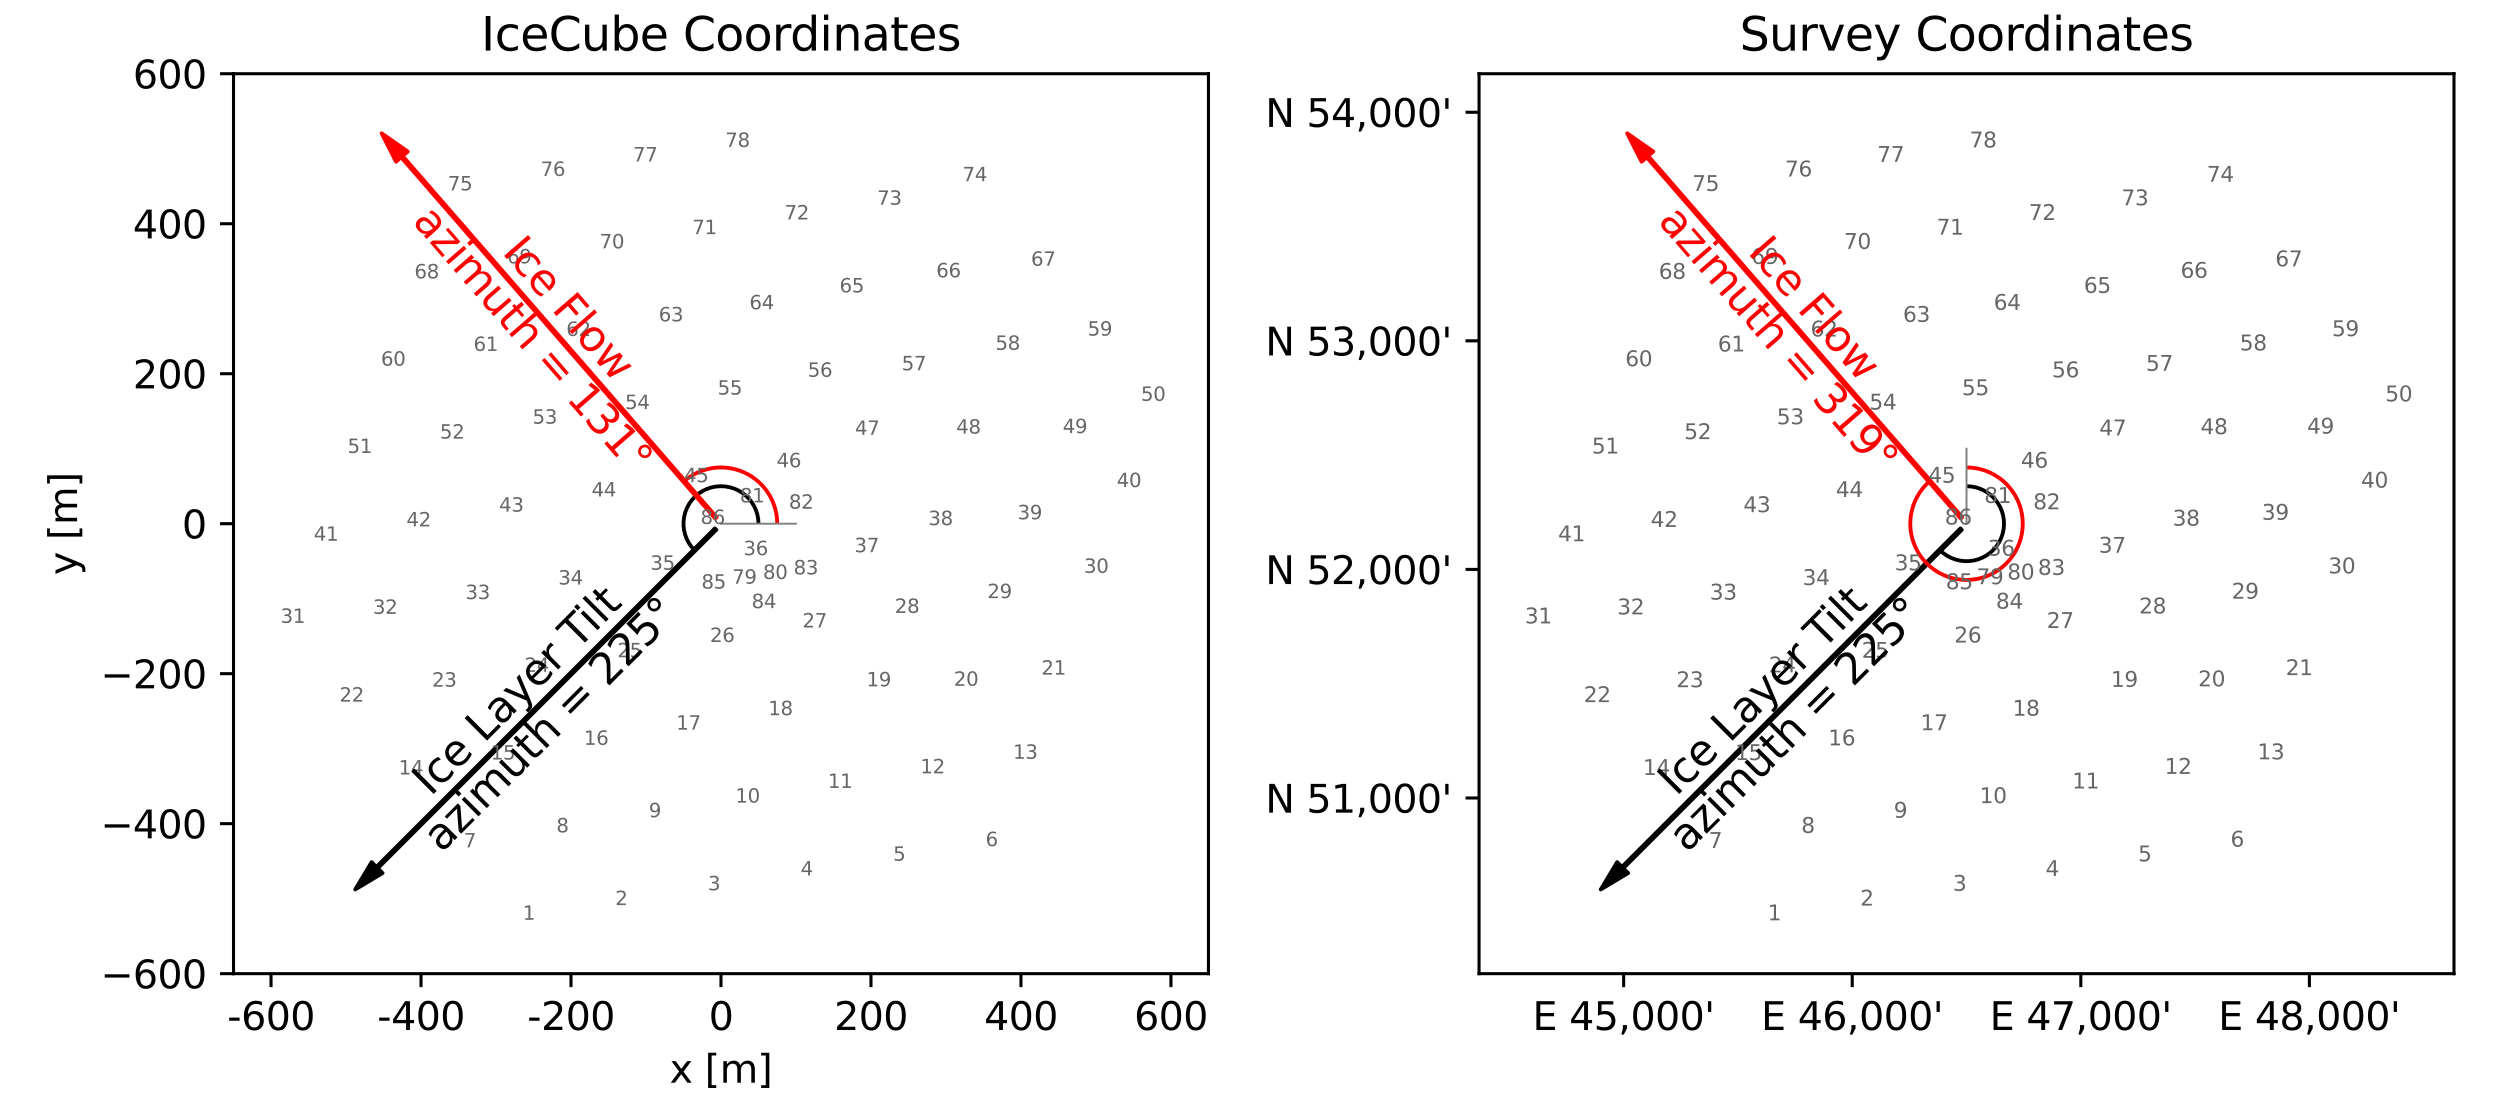 <?xml version="1.0" encoding="utf-8" standalone="no"?>
<!DOCTYPE svg PUBLIC "-//W3C//DTD SVG 1.1//EN"
  "http://www.w3.org/Graphics/SVG/1.1/DTD/svg11.dtd">
<svg height="288pt" version="1.1" viewBox="0 0 648 288" width="648pt" xmlns="http://www.w3.org/2000/svg" xmlns:xlink="http://www.w3.org/1999/xlink">
 <defs>
  <style type="text/css">*{stroke-linecap:butt;stroke-linejoin:round;}</style>
 </defs>
 <g id="figure_1">
  <g id="patch_1">
   <path d="M 0 288 
L 648 288 
L 648 0 
L 0 0 
z
" style="fill:#ffffff;"/>
  </g>
  <g id="axes_1">
   <g id="patch_2">
    <path d="M 60.53 252.373 
L 313.229 252.373 
L 313.229 19.112 
L 60.53 19.112 
z
" style="fill:#ffffff;"/>
   </g>
   <g id="patch_3">
    <path clip-path="url(#p3abead0039)" d="M 196.599 135.743 
C 196.599 134.145 196.204 132.571 195.451 131.161 
C 194.698 129.752 193.608 128.55 192.279 127.662 
C 190.95 126.774 189.423 126.227 187.832 126.07 
C 186.242 125.914 184.637 126.152 183.16 126.763 
C 181.684 127.375 180.38 128.342 179.366 129.577 
C 178.353 130.812 177.659 132.279 177.347 133.847 
C 177.035 135.414 177.115 137.035 177.579 138.564 
C 178.043 140.094 178.877 141.485 180.007 142.615 
" style="fill:none;stroke:#000000;stroke-linejoin:miter;"/>
   </g>
   <g id="patch_4">
    <path clip-path="url(#p3abead0039)" d="M 185.644 137.332 
Q 141.779 181.197 97.913 225.063 
L 99.151 226.3 
Q 95.615 228.422 92.079 230.543 
Q 94.201 227.008 96.322 223.472 
L 97.56 224.709 
Q 141.425 180.844 185.29 136.978 
L 185.644 137.332 
z
" style="stroke:#000000;stroke-linecap:round;"/>
   </g>
   <g id="patch_5">
    <path clip-path="url(#p3abead0039)" d="M 201.458 135.743 
C 201.458 132.946 200.654 130.208 199.141 127.856 
C 197.628 125.504 195.47 123.636 192.925 122.477 
C 190.381 121.317 187.555 120.914 184.788 121.315 
C 182.02 121.716 179.425 122.905 177.315 124.74 
" style="fill:none;stroke:#ff0000;stroke-linejoin:miter;"/>
   </g>
   <g id="patch_6">
    <path clip-path="url(#p3abead0039)" d="M 185.38 134.399 
Q 144.682 87.581 103.983 40.762 
L 102.662 41.911 
Q 100.793 38.235 98.923 34.56 
Q 102.302 36.923 105.681 39.286 
L 104.36 40.434 
Q 145.059 87.253 185.758 134.071 
L 185.38 134.399 
z
" style="fill:#ff0000;stroke:#ff0000;stroke-linecap:round;"/>
   </g>
   <g id="matplotlib.axis_1">
    <g id="xtick_1">
     <g id="line2d_1">
      <defs>
       <path d="M 0 0 
L 0 3.5 
" id="md1d8bf40d1" style="stroke:#000000;stroke-width:0.8;"/>
      </defs>
      <g>
       <use style="stroke:#000000;stroke-width:0.8;" x="70.249" xlink:href="#md1d8bf40d1" y="252.373"/>
      </g>
     </g>
     <g id="text_1">
      <!-- -600 -->
      <g transform="translate(58.901 266.972)scale(0.1 -0.1)">
       <defs>
        <path d="M 313 2009 
L 1997 2009 
L 1997 1497 
L 313 1497 
L 313 2009 
z
" id="DejaVuSans-2d" transform="scale(0.016)"/>
        <path d="M 2113 2584 
Q 1688 2584 1439 2293 
Q 1191 2003 1191 1497 
Q 1191 994 1439 701 
Q 1688 409 2113 409 
Q 2538 409 2786 701 
Q 3034 994 3034 1497 
Q 3034 2003 2786 2293 
Q 2538 2584 2113 2584 
z
M 3366 4563 
L 3366 3988 
Q 3128 4100 2886 4159 
Q 2644 4219 2406 4219 
Q 1781 4219 1451 3797 
Q 1122 3375 1075 2522 
Q 1259 2794 1537 2939 
Q 1816 3084 2150 3084 
Q 2853 3084 3261 2657 
Q 3669 2231 3669 1497 
Q 3669 778 3244 343 
Q 2819 -91 2113 -91 
Q 1303 -91 875 529 
Q 447 1150 447 2328 
Q 447 3434 972 4092 
Q 1497 4750 2381 4750 
Q 2619 4750 2861 4703 
Q 3103 4656 3366 4563 
z
" id="DejaVuSans-36" transform="scale(0.016)"/>
        <path d="M 2034 4250 
Q 1547 4250 1301 3770 
Q 1056 3291 1056 2328 
Q 1056 1369 1301 889 
Q 1547 409 2034 409 
Q 2525 409 2770 889 
Q 3016 1369 3016 2328 
Q 3016 3291 2770 3770 
Q 2525 4250 2034 4250 
z
M 2034 4750 
Q 2819 4750 3233 4129 
Q 3647 3509 3647 2328 
Q 3647 1150 3233 529 
Q 2819 -91 2034 -91 
Q 1250 -91 836 529 
Q 422 1150 422 2328 
Q 422 3509 836 4129 
Q 1250 4750 2034 4750 
z
" id="DejaVuSans-30" transform="scale(0.016)"/>
       </defs>
       <use xlink:href="#DejaVuSans-2d"/>
       <use x="36.084" xlink:href="#DejaVuSans-36"/>
       <use x="99.707" xlink:href="#DejaVuSans-30"/>
       <use x="163.33" xlink:href="#DejaVuSans-30"/>
      </g>
     </g>
    </g>
    <g id="xtick_2">
     <g id="line2d_2">
      <g>
       <use style="stroke:#000000;stroke-width:0.8;" x="109.126" xlink:href="#md1d8bf40d1" y="252.373"/>
      </g>
     </g>
     <g id="text_2">
      <!-- -400 -->
      <g transform="translate(97.778 266.972)scale(0.1 -0.1)">
       <defs>
        <path d="M 2419 4116 
L 825 1625 
L 2419 1625 
L 2419 4116 
z
M 2253 4666 
L 3047 4666 
L 3047 1625 
L 3713 1625 
L 3713 1100 
L 3047 1100 
L 3047 0 
L 2419 0 
L 2419 1100 
L 313 1100 
L 313 1709 
L 2253 4666 
z
" id="DejaVuSans-34" transform="scale(0.016)"/>
       </defs>
       <use xlink:href="#DejaVuSans-2d"/>
       <use x="36.084" xlink:href="#DejaVuSans-34"/>
       <use x="99.707" xlink:href="#DejaVuSans-30"/>
       <use x="163.33" xlink:href="#DejaVuSans-30"/>
      </g>
     </g>
    </g>
    <g id="xtick_3">
     <g id="line2d_3">
      <g>
       <use style="stroke:#000000;stroke-width:0.8;" x="148.003" xlink:href="#md1d8bf40d1" y="252.373"/>
      </g>
     </g>
     <g id="text_3">
      <!-- -200 -->
      <g transform="translate(136.655 266.972)scale(0.1 -0.1)">
       <defs>
        <path d="M 1228 531 
L 3431 531 
L 3431 0 
L 469 0 
L 469 531 
Q 828 903 1448 1529 
Q 2069 2156 2228 2338 
Q 2531 2678 2651 2914 
Q 2772 3150 2772 3378 
Q 2772 3750 2511 3984 
Q 2250 4219 1831 4219 
Q 1534 4219 1204 4116 
Q 875 4013 500 3803 
L 500 4441 
Q 881 4594 1212 4672 
Q 1544 4750 1819 4750 
Q 2544 4750 2975 4387 
Q 3406 4025 3406 3419 
Q 3406 3131 3298 2873 
Q 3191 2616 2906 2266 
Q 2828 2175 2409 1742 
Q 1991 1309 1228 531 
z
" id="DejaVuSans-32" transform="scale(0.016)"/>
       </defs>
       <use xlink:href="#DejaVuSans-2d"/>
       <use x="36.084" xlink:href="#DejaVuSans-32"/>
       <use x="99.707" xlink:href="#DejaVuSans-30"/>
       <use x="163.33" xlink:href="#DejaVuSans-30"/>
      </g>
     </g>
    </g>
    <g id="xtick_4">
     <g id="line2d_4">
      <g>
       <use style="stroke:#000000;stroke-width:0.8;" x="186.879" xlink:href="#md1d8bf40d1" y="252.373"/>
      </g>
     </g>
     <g id="text_4">
      <!-- 0 -->
      <g transform="translate(183.698 266.972)scale(0.1 -0.1)">
       <use xlink:href="#DejaVuSans-30"/>
      </g>
     </g>
    </g>
    <g id="xtick_5">
     <g id="line2d_5">
      <g>
       <use style="stroke:#000000;stroke-width:0.8;" x="225.756" xlink:href="#md1d8bf40d1" y="252.373"/>
      </g>
     </g>
     <g id="text_5">
      <!-- 200 -->
      <g transform="translate(216.213 266.972)scale(0.1 -0.1)">
       <use xlink:href="#DejaVuSans-32"/>
       <use x="63.623" xlink:href="#DejaVuSans-30"/>
       <use x="127.246" xlink:href="#DejaVuSans-30"/>
      </g>
     </g>
    </g>
    <g id="xtick_6">
     <g id="line2d_6">
      <g>
       <use style="stroke:#000000;stroke-width:0.8;" x="264.633" xlink:href="#md1d8bf40d1" y="252.373"/>
      </g>
     </g>
     <g id="text_6">
      <!-- 400 -->
      <g transform="translate(255.089 266.972)scale(0.1 -0.1)">
       <use xlink:href="#DejaVuSans-34"/>
       <use x="63.623" xlink:href="#DejaVuSans-30"/>
       <use x="127.246" xlink:href="#DejaVuSans-30"/>
      </g>
     </g>
    </g>
    <g id="xtick_7">
     <g id="line2d_7">
      <g>
       <use style="stroke:#000000;stroke-width:0.8;" x="303.51" xlink:href="#md1d8bf40d1" y="252.373"/>
      </g>
     </g>
     <g id="text_7">
      <!-- 600 -->
      <g transform="translate(293.966 266.972)scale(0.1 -0.1)">
       <use xlink:href="#DejaVuSans-36"/>
       <use x="63.623" xlink:href="#DejaVuSans-30"/>
       <use x="127.246" xlink:href="#DejaVuSans-30"/>
      </g>
     </g>
    </g>
    <g id="text_8">
     <!-- x [m] -->
     <g transform="translate(173.559 280.65)scale(0.1 -0.1)">
      <defs>
       <path d="M 3513 3500 
L 2247 1797 
L 3578 0 
L 2900 0 
L 1881 1375 
L 863 0 
L 184 0 
L 1544 1831 
L 300 3500 
L 978 3500 
L 1906 2253 
L 2834 3500 
L 3513 3500 
z
" id="DejaVuSans-78" transform="scale(0.016)"/>
       <path id="DejaVuSans-20" transform="scale(0.016)"/>
       <path d="M 550 4863 
L 1875 4863 
L 1875 4416 
L 1125 4416 
L 1125 -397 
L 1875 -397 
L 1875 -844 
L 550 -844 
L 550 4863 
z
" id="DejaVuSans-5b" transform="scale(0.016)"/>
       <path d="M 3328 2828 
Q 3544 3216 3844 3400 
Q 4144 3584 4550 3584 
Q 5097 3584 5394 3201 
Q 5691 2819 5691 2113 
L 5691 0 
L 5113 0 
L 5113 2094 
Q 5113 2597 4934 2840 
Q 4756 3084 4391 3084 
Q 3944 3084 3684 2787 
Q 3425 2491 3425 1978 
L 3425 0 
L 2847 0 
L 2847 2094 
Q 2847 2600 2669 2842 
Q 2491 3084 2119 3084 
Q 1678 3084 1418 2786 
Q 1159 2488 1159 1978 
L 1159 0 
L 581 0 
L 581 3500 
L 1159 3500 
L 1159 2956 
Q 1356 3278 1631 3431 
Q 1906 3584 2284 3584 
Q 2666 3584 2933 3390 
Q 3200 3197 3328 2828 
z
" id="DejaVuSans-6d" transform="scale(0.016)"/>
       <path d="M 1947 4863 
L 1947 -844 
L 622 -844 
L 622 -397 
L 1369 -397 
L 1369 4416 
L 622 4416 
L 622 4863 
L 1947 4863 
z
" id="DejaVuSans-5d" transform="scale(0.016)"/>
      </defs>
      <use xlink:href="#DejaVuSans-78"/>
      <use x="59.18" xlink:href="#DejaVuSans-20"/>
      <use x="90.967" xlink:href="#DejaVuSans-5b"/>
      <use x="129.98" xlink:href="#DejaVuSans-6d"/>
      <use x="227.393" xlink:href="#DejaVuSans-5d"/>
     </g>
    </g>
   </g>
   <g id="matplotlib.axis_2">
    <g id="ytick_1">
     <g id="line2d_8">
      <defs>
       <path d="M 0 0 
L -3.5 0 
" id="mdb42dd290d" style="stroke:#000000;stroke-width:0.8;"/>
      </defs>
      <g>
       <use style="stroke:#000000;stroke-width:0.8;" x="60.53" xlink:href="#mdb42dd290d" y="252.373"/>
      </g>
     </g>
     <g id="text_9">
      <!-- −600 -->
      <g transform="translate(26.063 256.172)scale(0.1 -0.1)">
       <defs>
        <path d="M 678 2272 
L 4684 2272 
L 4684 1741 
L 678 1741 
L 678 2272 
z
" id="DejaVuSans-2212" transform="scale(0.016)"/>
       </defs>
       <use xlink:href="#DejaVuSans-2212"/>
       <use x="83.789" xlink:href="#DejaVuSans-36"/>
       <use x="147.412" xlink:href="#DejaVuSans-30"/>
       <use x="211.035" xlink:href="#DejaVuSans-30"/>
      </g>
     </g>
    </g>
    <g id="ytick_2">
     <g id="line2d_9">
      <g>
       <use style="stroke:#000000;stroke-width:0.8;" x="60.53" xlink:href="#mdb42dd290d" y="213.496"/>
      </g>
     </g>
     <g id="text_10">
      <!-- −400 -->
      <g transform="translate(26.063 217.296)scale(0.1 -0.1)">
       <use xlink:href="#DejaVuSans-2212"/>
       <use x="83.789" xlink:href="#DejaVuSans-34"/>
       <use x="147.412" xlink:href="#DejaVuSans-30"/>
       <use x="211.035" xlink:href="#DejaVuSans-30"/>
      </g>
     </g>
    </g>
    <g id="ytick_3">
     <g id="line2d_10">
      <g>
       <use style="stroke:#000000;stroke-width:0.8;" x="60.53" xlink:href="#mdb42dd290d" y="174.62"/>
      </g>
     </g>
     <g id="text_11">
      <!-- −200 -->
      <g transform="translate(26.063 178.419)scale(0.1 -0.1)">
       <use xlink:href="#DejaVuSans-2212"/>
       <use x="83.789" xlink:href="#DejaVuSans-32"/>
       <use x="147.412" xlink:href="#DejaVuSans-30"/>
       <use x="211.035" xlink:href="#DejaVuSans-30"/>
      </g>
     </g>
    </g>
    <g id="ytick_4">
     <g id="line2d_11">
      <g>
       <use style="stroke:#000000;stroke-width:0.8;" x="60.53" xlink:href="#mdb42dd290d" y="135.743"/>
      </g>
     </g>
     <g id="text_12">
      <!-- 0 -->
      <g transform="translate(47.167 139.542)scale(0.1 -0.1)">
       <use xlink:href="#DejaVuSans-30"/>
      </g>
     </g>
    </g>
    <g id="ytick_5">
     <g id="line2d_12">
      <g>
       <use style="stroke:#000000;stroke-width:0.8;" x="60.53" xlink:href="#mdb42dd290d" y="96.866"/>
      </g>
     </g>
     <g id="text_13">
      <!-- 200 -->
      <g transform="translate(34.442 100.665)scale(0.1 -0.1)">
       <use xlink:href="#DejaVuSans-32"/>
       <use x="63.623" xlink:href="#DejaVuSans-30"/>
       <use x="127.246" xlink:href="#DejaVuSans-30"/>
      </g>
     </g>
    </g>
    <g id="ytick_6">
     <g id="line2d_13">
      <g>
       <use style="stroke:#000000;stroke-width:0.8;" x="60.53" xlink:href="#mdb42dd290d" y="57.989"/>
      </g>
     </g>
     <g id="text_14">
      <!-- 400 -->
      <g transform="translate(34.442 61.788)scale(0.1 -0.1)">
       <use xlink:href="#DejaVuSans-34"/>
       <use x="63.623" xlink:href="#DejaVuSans-30"/>
       <use x="127.246" xlink:href="#DejaVuSans-30"/>
      </g>
     </g>
    </g>
    <g id="ytick_7">
     <g id="line2d_14">
      <g>
       <use style="stroke:#000000;stroke-width:0.8;" x="60.53" xlink:href="#mdb42dd290d" y="19.112"/>
      </g>
     </g>
     <g id="text_15">
      <!-- 600 -->
      <g transform="translate(34.442 22.912)scale(0.1 -0.1)">
       <use xlink:href="#DejaVuSans-36"/>
       <use x="63.623" xlink:href="#DejaVuSans-30"/>
       <use x="127.246" xlink:href="#DejaVuSans-30"/>
      </g>
     </g>
    </g>
    <g id="text_16">
     <!-- y [m] -->
     <g transform="translate(19.983 149.063)rotate(-90)scale(0.1 -0.1)">
      <defs>
       <path d="M 2059 -325 
Q 1816 -950 1584 -1140 
Q 1353 -1331 966 -1331 
L 506 -1331 
L 506 -850 
L 844 -850 
Q 1081 -850 1212 -737 
Q 1344 -625 1503 -206 
L 1606 56 
L 191 3500 
L 800 3500 
L 1894 763 
L 2988 3500 
L 3597 3500 
L 2059 -325 
z
" id="DejaVuSans-79" transform="scale(0.016)"/>
      </defs>
      <use xlink:href="#DejaVuSans-79"/>
      <use x="59.18" xlink:href="#DejaVuSans-20"/>
      <use x="90.967" xlink:href="#DejaVuSans-5b"/>
      <use x="129.98" xlink:href="#DejaVuSans-6d"/>
      <use x="227.393" xlink:href="#DejaVuSans-5d"/>
     </g>
    </g>
   </g>
   <g id="line2d_15">
    <path clip-path="url(#p3abead0039)" d="M 186.879 135.743 
L 206.318 135.743 
" style="fill:none;stroke:#808080;stroke-linecap:square;stroke-width:0.5;"/>
   </g>
   <g id="patch_7">
    <path d="M 60.53 252.373 
L 60.53 19.112 
" style="fill:none;stroke:#000000;stroke-linecap:square;stroke-linejoin:miter;stroke-width:0.8;"/>
   </g>
   <g id="patch_8">
    <path d="M 313.229 252.373 
L 313.229 19.112 
" style="fill:none;stroke:#000000;stroke-linecap:square;stroke-linejoin:miter;stroke-width:0.8;"/>
   </g>
   <g id="patch_9">
    <path d="M 60.53 252.373 
L 313.229 252.373 
" style="fill:none;stroke:#000000;stroke-linecap:square;stroke-linejoin:miter;stroke-width:0.8;"/>
   </g>
   <g id="patch_10">
    <path d="M 60.53 19.112 
L 313.229 19.112 
" style="fill:none;stroke:#000000;stroke-linecap:square;stroke-linejoin:miter;stroke-width:0.8;"/>
   </g>
   <g id="text_17">
    <!-- 1 -->
    <g style="fill:#666666;" transform="translate(135.499 238.412)scale(0.05 -0.05)">
     <defs>
      <path d="M 794 531 
L 1825 531 
L 1825 4091 
L 703 3866 
L 703 4441 
L 1819 4666 
L 2450 4666 
L 2450 531 
L 3481 531 
L 3481 0 
L 794 0 
L 794 531 
z
" id="DejaVuSans-31" transform="scale(0.016)"/>
     </defs>
     <use xlink:href="#DejaVuSans-31"/>
    </g>
   </g>
   <g id="text_18">
    <!-- 2 -->
    <g style="fill:#666666;" transform="translate(159.475 234.596)scale(0.05 -0.05)">
     <use xlink:href="#DejaVuSans-32"/>
    </g>
   </g>
   <g id="text_19">
    <!-- 3 -->
    <g style="fill:#666666;" transform="translate(183.514 230.765)scale(0.05 -0.05)">
     <defs>
      <path d="M 2597 2516 
Q 3050 2419 3304 2112 
Q 3559 1806 3559 1356 
Q 3559 666 3084 287 
Q 2609 -91 1734 -91 
Q 1441 -91 1130 -33 
Q 819 25 488 141 
L 488 750 
Q 750 597 1062 519 
Q 1375 441 1716 441 
Q 2309 441 2620 675 
Q 2931 909 2931 1356 
Q 2931 1769 2642 2001 
Q 2353 2234 1838 2234 
L 1294 2234 
L 1294 2753 
L 1863 2753 
Q 2328 2753 2575 2939 
Q 2822 3125 2822 3475 
Q 2822 3834 2567 4026 
Q 2313 4219 1838 4219 
Q 1578 4219 1281 4162 
Q 984 4106 628 3988 
L 628 4550 
Q 988 4650 1302 4700 
Q 1616 4750 1894 4750 
Q 2613 4750 3031 4423 
Q 3450 4097 3450 3541 
Q 3450 3153 3228 2886 
Q 3006 2619 2597 2516 
z
" id="DejaVuSans-33" transform="scale(0.016)"/>
     </defs>
     <use xlink:href="#DejaVuSans-33"/>
    </g>
   </g>
   <g id="text_20">
    <!-- 4 -->
    <g style="fill:#666666;" transform="translate(207.524 226.926)scale(0.05 -0.05)">
     <use xlink:href="#DejaVuSans-34"/>
    </g>
   </g>
   <g id="text_21">
    <!-- 5 -->
    <g style="fill:#666666;" transform="translate(231.509 223.122)scale(0.05 -0.05)">
     <defs>
      <path d="M 691 4666 
L 3169 4666 
L 3169 4134 
L 1269 4134 
L 1269 2991 
Q 1406 3038 1543 3061 
Q 1681 3084 1819 3084 
Q 2600 3084 3056 2656 
Q 3513 2228 3513 1497 
Q 3513 744 3044 326 
Q 2575 -91 1722 -91 
Q 1428 -91 1123 -41 
Q 819 9 494 109 
L 494 744 
Q 775 591 1075 516 
Q 1375 441 1709 441 
Q 2250 441 2565 725 
Q 2881 1009 2881 1497 
Q 2881 1984 2565 2268 
Q 2250 2553 1709 2553 
Q 1456 2553 1204 2497 
Q 953 2441 691 2322 
L 691 4666 
z
" id="DejaVuSans-35" transform="scale(0.016)"/>
     </defs>
     <use xlink:href="#DejaVuSans-35"/>
    </g>
   </g>
   <g id="text_22">
    <!-- 6 -->
    <g style="fill:#666666;" transform="translate(255.461 219.314)scale(0.05 -0.05)">
     <use xlink:href="#DejaVuSans-36"/>
    </g>
   </g>
   <g id="text_23">
    <!-- 7 -->
    <g style="fill:#666666;" transform="translate(120.209 219.638)scale(0.05 -0.05)">
     <defs>
      <path d="M 525 4666 
L 3525 4666 
L 3525 4397 
L 1831 0 
L 1172 0 
L 2766 4134 
L 525 4134 
L 525 4666 
z
" id="DejaVuSans-37" transform="scale(0.016)"/>
     </defs>
     <use xlink:href="#DejaVuSans-37"/>
    </g>
   </g>
   <g id="text_24">
    <!-- 8 -->
    <g style="fill:#666666;" transform="translate(144.206 215.747)scale(0.05 -0.05)">
     <defs>
      <path d="M 2034 2216 
Q 1584 2216 1326 1975 
Q 1069 1734 1069 1313 
Q 1069 891 1326 650 
Q 1584 409 2034 409 
Q 2484 409 2743 651 
Q 3003 894 3003 1313 
Q 3003 1734 2745 1975 
Q 2488 2216 2034 2216 
z
M 1403 2484 
Q 997 2584 770 2862 
Q 544 3141 544 3541 
Q 544 4100 942 4425 
Q 1341 4750 2034 4750 
Q 2731 4750 3128 4425 
Q 3525 4100 3525 3541 
Q 3525 3141 3298 2862 
Q 3072 2584 2669 2484 
Q 3125 2378 3379 2068 
Q 3634 1759 3634 1313 
Q 3634 634 3220 271 
Q 2806 -91 2034 -91 
Q 1263 -91 848 271 
Q 434 634 434 1313 
Q 434 1759 690 2068 
Q 947 2378 1403 2484 
z
M 1172 3481 
Q 1172 3119 1398 2916 
Q 1625 2713 2034 2713 
Q 2441 2713 2670 2916 
Q 2900 3119 2900 3481 
Q 2900 3844 2670 4047 
Q 2441 4250 2034 4250 
Q 1625 4250 1398 4047 
Q 1172 3844 1172 3481 
z
" id="DejaVuSans-38" transform="scale(0.016)"/>
     </defs>
     <use xlink:href="#DejaVuSans-38"/>
    </g>
   </g>
   <g id="text_25">
    <!-- 9 -->
    <g style="fill:#666666;" transform="translate(168.173 211.824)scale(0.05 -0.05)">
     <defs>
      <path d="M 703 97 
L 703 672 
Q 941 559 1184 500 
Q 1428 441 1663 441 
Q 2288 441 2617 861 
Q 2947 1281 2994 2138 
Q 2813 1869 2534 1725 
Q 2256 1581 1919 1581 
Q 1219 1581 811 2004 
Q 403 2428 403 3163 
Q 403 3881 828 4315 
Q 1253 4750 1959 4750 
Q 2769 4750 3195 4129 
Q 3622 3509 3622 2328 
Q 3622 1225 3098 567 
Q 2575 -91 1691 -91 
Q 1453 -91 1209 -44 
Q 966 3 703 97 
z
M 1959 2075 
Q 2384 2075 2632 2365 
Q 2881 2656 2881 3163 
Q 2881 3666 2632 3958 
Q 2384 4250 1959 4250 
Q 1534 4250 1286 3958 
Q 1038 3666 1038 3163 
Q 1038 2656 1286 2365 
Q 1534 2075 1959 2075 
z
" id="DejaVuSans-39" transform="scale(0.016)"/>
     </defs>
     <use xlink:href="#DejaVuSans-39"/>
    </g>
   </g>
   <g id="text_26">
    <!-- 10 -->
    <g style="fill:#666666;" transform="translate(190.607 208.04)scale(0.05 -0.05)">
     <use xlink:href="#DejaVuSans-31"/>
     <use x="63.623" xlink:href="#DejaVuSans-30"/>
    </g>
   </g>
   <g id="text_27">
    <!-- 11 -->
    <g style="fill:#666666;" transform="translate(214.594 204.23)scale(0.05 -0.05)">
     <use xlink:href="#DejaVuSans-31"/>
     <use x="63.623" xlink:href="#DejaVuSans-31"/>
    </g>
   </g>
   <g id="text_28">
    <!-- 12 -->
    <g style="fill:#666666;" transform="translate(238.55 200.441)scale(0.05 -0.05)">
     <use xlink:href="#DejaVuSans-31"/>
     <use x="63.623" xlink:href="#DejaVuSans-32"/>
    </g>
   </g>
   <g id="text_29">
    <!-- 13 -->
    <g style="fill:#666666;" transform="translate(262.585 196.678)scale(0.05 -0.05)">
     <use xlink:href="#DejaVuSans-31"/>
     <use x="63.623" xlink:href="#DejaVuSans-33"/>
    </g>
   </g>
   <g id="text_30">
    <!-- 14 -->
    <g style="fill:#666666;" transform="translate(103.328 200.739)scale(0.05 -0.05)">
     <use xlink:href="#DejaVuSans-31"/>
     <use x="63.623" xlink:href="#DejaVuSans-34"/>
    </g>
   </g>
   <g id="text_31">
    <!-- 15 -->
    <g style="fill:#666666;" transform="translate(127.199 196.872)scale(0.05 -0.05)">
     <use xlink:href="#DejaVuSans-31"/>
     <use x="63.623" xlink:href="#DejaVuSans-35"/>
    </g>
   </g>
   <g id="text_32">
    <!-- 16 -->
    <g style="fill:#666666;" transform="translate(151.353 193.064)scale(0.05 -0.05)">
     <use xlink:href="#DejaVuSans-31"/>
     <use x="63.623" xlink:href="#DejaVuSans-36"/>
    </g>
   </g>
   <g id="text_33">
    <!-- 17 -->
    <g style="fill:#666666;" transform="translate(175.287 189.124)scale(0.05 -0.05)">
     <use xlink:href="#DejaVuSans-31"/>
     <use x="63.623" xlink:href="#DejaVuSans-37"/>
    </g>
   </g>
   <g id="text_34">
    <!-- 18 -->
    <g style="fill:#666666;" transform="translate(199.134 185.376)scale(0.05 -0.05)">
     <use xlink:href="#DejaVuSans-31"/>
     <use x="63.623" xlink:href="#DejaVuSans-38"/>
    </g>
   </g>
   <g id="text_35">
    <!-- 19 -->
    <g style="fill:#666666;" transform="translate(224.61 177.898)scale(0.05 -0.05)">
     <use xlink:href="#DejaVuSans-31"/>
     <use x="63.623" xlink:href="#DejaVuSans-39"/>
    </g>
   </g>
   <g id="text_36">
    <!-- 20 -->
    <g style="fill:#666666;" transform="translate(247.233 177.762)scale(0.05 -0.05)">
     <use xlink:href="#DejaVuSans-32"/>
     <use x="63.623" xlink:href="#DejaVuSans-30"/>
    </g>
   </g>
   <g id="text_37">
    <!-- 21 -->
    <g style="fill:#666666;" transform="translate(269.927 174.864)scale(0.05 -0.05)">
     <use xlink:href="#DejaVuSans-32"/>
     <use x="63.623" xlink:href="#DejaVuSans-31"/>
    </g>
   </g>
   <g id="text_38">
    <!-- 22 -->
    <g style="fill:#666666;" transform="translate(87.978 181.862)scale(0.05 -0.05)">
     <use xlink:href="#DejaVuSans-32"/>
     <use x="63.623" xlink:href="#DejaVuSans-32"/>
    </g>
   </g>
   <g id="text_39">
    <!-- 23 -->
    <g style="fill:#666666;" transform="translate(111.984 177.988)scale(0.05 -0.05)">
     <use xlink:href="#DejaVuSans-32"/>
     <use x="63.623" xlink:href="#DejaVuSans-33"/>
    </g>
   </g>
   <g id="text_40">
    <!-- 24 -->
    <g style="fill:#666666;" transform="translate(135.948 174.151)scale(0.05 -0.05)">
     <use xlink:href="#DejaVuSans-32"/>
     <use x="63.623" xlink:href="#DejaVuSans-34"/>
    </g>
   </g>
   <g id="text_41">
    <!-- 25 -->
    <g style="fill:#666666;" transform="translate(160.028 170.368)scale(0.05 -0.05)">
     <use xlink:href="#DejaVuSans-32"/>
     <use x="63.623" xlink:href="#DejaVuSans-35"/>
    </g>
   </g>
   <g id="text_42">
    <!-- 26 -->
    <g style="fill:#666666;" transform="translate(184.031 166.403)scale(0.05 -0.05)">
     <use xlink:href="#DejaVuSans-32"/>
     <use x="63.623" xlink:href="#DejaVuSans-36"/>
    </g>
   </g>
   <g id="text_43">
    <!-- 27 -->
    <g style="fill:#666666;" transform="translate(207.99 162.635)scale(0.05 -0.05)">
     <use xlink:href="#DejaVuSans-32"/>
     <use x="63.623" xlink:href="#DejaVuSans-37"/>
    </g>
   </g>
   <g id="text_44">
    <!-- 28 -->
    <g style="fill:#666666;" transform="translate(231.935 158.868)scale(0.05 -0.05)">
     <use xlink:href="#DejaVuSans-32"/>
     <use x="63.623" xlink:href="#DejaVuSans-38"/>
    </g>
   </g>
   <g id="text_45">
    <!-- 29 -->
    <g style="fill:#666666;" transform="translate(255.924 155.041)scale(0.05 -0.05)">
     <use xlink:href="#DejaVuSans-32"/>
     <use x="63.623" xlink:href="#DejaVuSans-39"/>
    </g>
   </g>
   <g id="text_46">
    <!-- 30 -->
    <g style="fill:#666666;" transform="translate(280.974 148.484)scale(0.05 -0.05)">
     <use xlink:href="#DejaVuSans-33"/>
     <use x="63.623" xlink:href="#DejaVuSans-30"/>
    </g>
   </g>
   <g id="text_47">
    <!-- 31 -->
    <g style="fill:#666666;" transform="translate(72.724 161.448)scale(0.05 -0.05)">
     <use xlink:href="#DejaVuSans-33"/>
     <use x="63.623" xlink:href="#DejaVuSans-31"/>
    </g>
   </g>
   <g id="text_48">
    <!-- 32 -->
    <g style="fill:#666666;" transform="translate(96.665 159.113)scale(0.05 -0.05)">
     <use xlink:href="#DejaVuSans-33"/>
     <use x="63.623" xlink:href="#DejaVuSans-32"/>
    </g>
   </g>
   <g id="text_49">
    <!-- 33 -->
    <g style="fill:#666666;" transform="translate(120.642 155.284)scale(0.05 -0.05)">
     <use xlink:href="#DejaVuSans-33"/>
     <use x="63.623" xlink:href="#DejaVuSans-33"/>
    </g>
   </g>
   <g id="text_50">
    <!-- 34 -->
    <g style="fill:#666666;" transform="translate(144.715 151.513)scale(0.05 -0.05)">
     <use xlink:href="#DejaVuSans-33"/>
     <use x="63.623" xlink:href="#DejaVuSans-34"/>
    </g>
   </g>
   <g id="text_51">
    <!-- 35 -->
    <g style="fill:#666666;" transform="translate(168.575 147.683)scale(0.05 -0.05)">
     <use xlink:href="#DejaVuSans-33"/>
     <use x="63.623" xlink:href="#DejaVuSans-35"/>
    </g>
   </g>
   <g id="text_52">
    <!-- 36 -->
    <g style="fill:#666666;" transform="translate(192.696 143.903)scale(0.05 -0.05)">
     <use xlink:href="#DejaVuSans-33"/>
     <use x="63.623" xlink:href="#DejaVuSans-36"/>
    </g>
   </g>
   <g id="text_53">
    <!-- 37 -->
    <g style="fill:#666666;" transform="translate(221.475 143.133)scale(0.05 -0.05)">
     <use xlink:href="#DejaVuSans-33"/>
     <use x="63.623" xlink:href="#DejaVuSans-37"/>
    </g>
   </g>
   <g id="text_54">
    <!-- 38 -->
    <g style="fill:#666666;" transform="translate(240.633 136.112)scale(0.05 -0.05)">
     <use xlink:href="#DejaVuSans-33"/>
     <use x="63.623" xlink:href="#DejaVuSans-38"/>
    </g>
   </g>
   <g id="text_55">
    <!-- 39 -->
    <g style="fill:#666666;" transform="translate(263.748 134.596)scale(0.05 -0.05)">
     <use xlink:href="#DejaVuSans-33"/>
     <use x="63.623" xlink:href="#DejaVuSans-39"/>
    </g>
   </g>
   <g id="text_56">
    <!-- 40 -->
    <g style="fill:#666666;" transform="translate(289.457 126.258)scale(0.05 -0.05)">
     <use xlink:href="#DejaVuSans-34"/>
     <use x="63.623" xlink:href="#DejaVuSans-30"/>
    </g>
   </g>
   <g id="text_57">
    <!-- 41 -->
    <g style="fill:#666666;" transform="translate(81.33 140.155)scale(0.05 -0.05)">
     <use xlink:href="#DejaVuSans-34"/>
     <use x="63.623" xlink:href="#DejaVuSans-31"/>
    </g>
   </g>
   <g id="text_58">
    <!-- 42 -->
    <g style="fill:#666666;" transform="translate(105.334 136.444)scale(0.05 -0.05)">
     <use xlink:href="#DejaVuSans-34"/>
     <use x="63.623" xlink:href="#DejaVuSans-32"/>
    </g>
   </g>
   <g id="text_59">
    <!-- 43 -->
    <g style="fill:#666666;" transform="translate(129.362 132.619)scale(0.05 -0.05)">
     <use xlink:href="#DejaVuSans-34"/>
     <use x="63.623" xlink:href="#DejaVuSans-33"/>
    </g>
   </g>
   <g id="text_60">
    <!-- 44 -->
    <g style="fill:#666666;" transform="translate(153.33 128.692)scale(0.05 -0.05)">
     <use xlink:href="#DejaVuSans-34"/>
     <use x="63.623" xlink:href="#DejaVuSans-34"/>
    </g>
   </g>
   <g id="text_61">
    <!-- 45 -->
    <g style="fill:#666666;" transform="translate(177.291 124.985)scale(0.05 -0.05)">
     <use xlink:href="#DejaVuSans-34"/>
     <use x="63.623" xlink:href="#DejaVuSans-35"/>
    </g>
   </g>
   <g id="text_62">
    <!-- 46 -->
    <g style="fill:#666666;" transform="translate(201.288 121.115)scale(0.05 -0.05)">
     <use xlink:href="#DejaVuSans-34"/>
     <use x="63.623" xlink:href="#DejaVuSans-36"/>
    </g>
   </g>
   <g id="text_63">
    <!-- 47 -->
    <g style="fill:#666666;" transform="translate(221.609 112.71)scale(0.05 -0.05)">
     <use xlink:href="#DejaVuSans-34"/>
     <use x="63.623" xlink:href="#DejaVuSans-37"/>
    </g>
   </g>
   <g id="text_64">
    <!-- 48 -->
    <g style="fill:#666666;" transform="translate(247.851 112.397)scale(0.05 -0.05)">
     <use xlink:href="#DejaVuSans-34"/>
     <use x="63.623" xlink:href="#DejaVuSans-38"/>
    </g>
   </g>
   <g id="text_65">
    <!-- 49 -->
    <g style="fill:#666666;" transform="translate(275.457 112.261)scale(0.05 -0.05)">
     <use xlink:href="#DejaVuSans-34"/>
     <use x="63.623" xlink:href="#DejaVuSans-39"/>
    </g>
   </g>
   <g id="text_66">
    <!-- 50 -->
    <g style="fill:#666666;" transform="translate(295.735 103.898)scale(0.05 -0.05)">
     <use xlink:href="#DejaVuSans-35"/>
     <use x="63.623" xlink:href="#DejaVuSans-30"/>
    </g>
   </g>
   <g id="text_67">
    <!-- 51 -->
    <g style="fill:#666666;" transform="translate(90.083 117.414)scale(0.05 -0.05)">
     <use xlink:href="#DejaVuSans-35"/>
     <use x="63.623" xlink:href="#DejaVuSans-31"/>
    </g>
   </g>
   <g id="text_68">
    <!-- 52 -->
    <g style="fill:#666666;" transform="translate(114.023 113.688)scale(0.05 -0.05)">
     <use xlink:href="#DejaVuSans-35"/>
     <use x="63.623" xlink:href="#DejaVuSans-32"/>
    </g>
   </g>
   <g id="text_69">
    <!-- 53 -->
    <g style="fill:#666666;" transform="translate(138.028 109.823)scale(0.05 -0.05)">
     <use xlink:href="#DejaVuSans-35"/>
     <use x="63.623" xlink:href="#DejaVuSans-33"/>
    </g>
   </g>
   <g id="text_70">
    <!-- 54 -->
    <g style="fill:#666666;" transform="translate(162.022 106.025)scale(0.05 -0.05)">
     <use xlink:href="#DejaVuSans-35"/>
     <use x="63.623" xlink:href="#DejaVuSans-34"/>
    </g>
   </g>
   <g id="text_71">
    <!-- 55 -->
    <g style="fill:#666666;" transform="translate(186.006 102.291)scale(0.05 -0.05)">
     <use xlink:href="#DejaVuSans-35"/>
     <use x="63.623" xlink:href="#DejaVuSans-35"/>
    </g>
   </g>
   <g id="text_72">
    <!-- 56 -->
    <g style="fill:#666666;" transform="translate(209.363 97.666)scale(0.05 -0.05)">
     <use xlink:href="#DejaVuSans-35"/>
     <use x="63.623" xlink:href="#DejaVuSans-36"/>
    </g>
   </g>
   <g id="text_73">
    <!-- 57 -->
    <g style="fill:#666666;" transform="translate(233.715 95.979)scale(0.05 -0.05)">
     <use xlink:href="#DejaVuSans-35"/>
     <use x="63.623" xlink:href="#DejaVuSans-37"/>
    </g>
   </g>
   <g id="text_74">
    <!-- 58 -->
    <g style="fill:#666666;" transform="translate(258.021 90.684)scale(0.05 -0.05)">
     <use xlink:href="#DejaVuSans-35"/>
     <use x="63.623" xlink:href="#DejaVuSans-38"/>
    </g>
   </g>
   <g id="text_75">
    <!-- 59 -->
    <g style="fill:#666666;" transform="translate(281.915 86.995)scale(0.05 -0.05)">
     <use xlink:href="#DejaVuSans-35"/>
     <use x="63.623" xlink:href="#DejaVuSans-39"/>
    </g>
   </g>
   <g id="text_76">
    <!-- 60 -->
    <g style="fill:#666666;" transform="translate(98.745 94.786)scale(0.05 -0.05)">
     <use xlink:href="#DejaVuSans-36"/>
     <use x="63.623" xlink:href="#DejaVuSans-30"/>
    </g>
   </g>
   <g id="text_77">
    <!-- 61 -->
    <g style="fill:#666666;" transform="translate(122.739 90.968)scale(0.05 -0.05)">
     <use xlink:href="#DejaVuSans-36"/>
     <use x="63.623" xlink:href="#DejaVuSans-31"/>
    </g>
   </g>
   <g id="text_78">
    <!-- 62 -->
    <g style="fill:#666666;" transform="translate(146.769 87.084)scale(0.05 -0.05)">
     <use xlink:href="#DejaVuSans-36"/>
     <use x="63.623" xlink:href="#DejaVuSans-32"/>
    </g>
   </g>
   <g id="text_79">
    <!-- 63 -->
    <g style="fill:#666666;" transform="translate(170.733 83.294)scale(0.05 -0.05)">
     <use xlink:href="#DejaVuSans-36"/>
     <use x="63.623" xlink:href="#DejaVuSans-33"/>
    </g>
   </g>
   <g id="text_80">
    <!-- 64 -->
    <g style="fill:#666666;" transform="translate(194.246 80.174)scale(0.05 -0.05)">
     <use xlink:href="#DejaVuSans-36"/>
     <use x="63.623" xlink:href="#DejaVuSans-34"/>
    </g>
   </g>
   <g id="text_81">
    <!-- 65 -->
    <g style="fill:#666666;" transform="translate(217.612 75.787)scale(0.05 -0.05)">
     <use xlink:href="#DejaVuSans-36"/>
     <use x="63.623" xlink:href="#DejaVuSans-35"/>
    </g>
   </g>
   <g id="text_82">
    <!-- 66 -->
    <g style="fill:#666666;" transform="translate(242.676 71.879)scale(0.05 -0.05)">
     <use xlink:href="#DejaVuSans-36"/>
     <use x="63.623" xlink:href="#DejaVuSans-36"/>
    </g>
   </g>
   <g id="text_83">
    <!-- 67 -->
    <g style="fill:#666666;" transform="translate(267.237 68.89)scale(0.05 -0.05)">
     <use xlink:href="#DejaVuSans-36"/>
     <use x="63.623" xlink:href="#DejaVuSans-37"/>
    </g>
   </g>
   <g id="text_84">
    <!-- 68 -->
    <g style="fill:#666666;" transform="translate(107.426 72.152)scale(0.05 -0.05)">
     <use xlink:href="#DejaVuSans-36"/>
     <use x="63.623" xlink:href="#DejaVuSans-38"/>
    </g>
   </g>
   <g id="text_85">
    <!-- 69 -->
    <g style="fill:#666666;" transform="translate(131.428 68.264)scale(0.05 -0.05)">
     <use xlink:href="#DejaVuSans-36"/>
     <use x="63.623" xlink:href="#DejaVuSans-39"/>
    </g>
   </g>
   <g id="text_86">
    <!-- 70 -->
    <g style="fill:#666666;" transform="translate(155.425 64.376)scale(0.05 -0.05)">
     <use xlink:href="#DejaVuSans-37"/>
     <use x="63.623" xlink:href="#DejaVuSans-30"/>
    </g>
   </g>
   <g id="text_87">
    <!-- 71 -->
    <g style="fill:#666666;" transform="translate(179.428 60.683)scale(0.05 -0.05)">
     <use xlink:href="#DejaVuSans-37"/>
     <use x="63.623" xlink:href="#DejaVuSans-31"/>
    </g>
   </g>
   <g id="text_88">
    <!-- 72 -->
    <g style="fill:#666666;" transform="translate(203.339 56.883)scale(0.05 -0.05)">
     <use xlink:href="#DejaVuSans-37"/>
     <use x="63.623" xlink:href="#DejaVuSans-32"/>
    </g>
   </g>
   <g id="text_89">
    <!-- 73 -->
    <g style="fill:#666666;" transform="translate(227.353 53.081)scale(0.05 -0.05)">
     <use xlink:href="#DejaVuSans-37"/>
     <use x="63.623" xlink:href="#DejaVuSans-33"/>
    </g>
   </g>
   <g id="text_90">
    <!-- 74 -->
    <g style="fill:#666666;" transform="translate(249.486 46.983)scale(0.05 -0.05)">
     <use xlink:href="#DejaVuSans-37"/>
     <use x="63.623" xlink:href="#DejaVuSans-34"/>
    </g>
   </g>
   <g id="text_91">
    <!-- 75 -->
    <g style="fill:#666666;" transform="translate(116.076 49.354)scale(0.05 -0.05)">
     <use xlink:href="#DejaVuSans-37"/>
     <use x="63.623" xlink:href="#DejaVuSans-35"/>
    </g>
   </g>
   <g id="text_92">
    <!-- 76 -->
    <g style="fill:#666666;" transform="translate(140.139 45.595)scale(0.05 -0.05)">
     <use xlink:href="#DejaVuSans-37"/>
     <use x="63.623" xlink:href="#DejaVuSans-36"/>
    </g>
   </g>
   <g id="text_93">
    <!-- 77 -->
    <g style="fill:#666666;" transform="translate(164.054 41.832)scale(0.05 -0.05)">
     <use xlink:href="#DejaVuSans-37"/>
     <use x="63.623" xlink:href="#DejaVuSans-37"/>
    </g>
   </g>
   <g id="text_94">
    <!-- 78 -->
    <g style="fill:#666666;" transform="translate(187.996 38.084)scale(0.05 -0.05)">
     <use xlink:href="#DejaVuSans-37"/>
     <use x="63.623" xlink:href="#DejaVuSans-38"/>
    </g>
   </g>
   <g id="text_95">
    <!-- 79 -->
    <g style="fill:#666666;" transform="translate(189.773 151.299)scale(0.05 -0.05)">
     <use xlink:href="#DejaVuSans-37"/>
     <use x="63.623" xlink:href="#DejaVuSans-39"/>
    </g>
   </g>
   <g id="text_96">
    <!-- 80 -->
    <g style="fill:#666666;" transform="translate(197.766 150.068)scale(0.05 -0.05)">
     <use xlink:href="#DejaVuSans-38"/>
     <use x="63.623" xlink:href="#DejaVuSans-30"/>
    </g>
   </g>
   <g id="text_97">
    <!-- 81 -->
    <g style="fill:#666666;" transform="translate(191.785 130.224)scale(0.05 -0.05)">
     <use xlink:href="#DejaVuSans-38"/>
     <use x="63.623" xlink:href="#DejaVuSans-31"/>
    </g>
   </g>
   <g id="text_98">
    <!-- 82 -->
    <g style="fill:#666666;" transform="translate(204.486 131.857)scale(0.05 -0.05)">
     <use xlink:href="#DejaVuSans-38"/>
     <use x="63.623" xlink:href="#DejaVuSans-32"/>
    </g>
   </g>
   <g id="text_99">
    <!-- 83 -->
    <g style="fill:#666666;" transform="translate(205.701 148.877)scale(0.05 -0.05)">
     <use xlink:href="#DejaVuSans-38"/>
     <use x="63.623" xlink:href="#DejaVuSans-33"/>
    </g>
   </g>
   <g id="text_100">
    <!-- 84 -->
    <g style="fill:#666666;" transform="translate(194.817 157.634)scale(0.05 -0.05)">
     <use xlink:href="#DejaVuSans-38"/>
     <use x="63.623" xlink:href="#DejaVuSans-34"/>
    </g>
   </g>
   <g id="text_101">
    <!-- 85 -->
    <g style="fill:#666666;" transform="translate(181.817 152.576)scale(0.05 -0.05)">
     <use xlink:href="#DejaVuSans-38"/>
     <use x="63.623" xlink:href="#DejaVuSans-35"/>
    </g>
   </g>
   <g id="text_102">
    <!-- 86 -->
    <g style="fill:#666666;" transform="translate(181.566 135.816)scale(0.05 -0.05)">
     <use xlink:href="#DejaVuSans-38"/>
     <use x="63.623" xlink:href="#DejaVuSans-36"/>
    </g>
   </g>
   <g id="text_103">
    <!-- Ice Layer Tilt -->
    <g transform="translate(111.629 206.576)rotate(-45)scale(0.11 -0.11)">
     <defs>
      <path d="M 628 4666 
L 1259 4666 
L 1259 0 
L 628 0 
L 628 4666 
z
" id="DejaVuSans-49" transform="scale(0.016)"/>
      <path d="M 3122 3366 
L 3122 2828 
Q 2878 2963 2633 3030 
Q 2388 3097 2138 3097 
Q 1578 3097 1268 2742 
Q 959 2388 959 1747 
Q 959 1106 1268 751 
Q 1578 397 2138 397 
Q 2388 397 2633 464 
Q 2878 531 3122 666 
L 3122 134 
Q 2881 22 2623 -34 
Q 2366 -91 2075 -91 
Q 1284 -91 818 406 
Q 353 903 353 1747 
Q 353 2603 823 3093 
Q 1294 3584 2113 3584 
Q 2378 3584 2631 3529 
Q 2884 3475 3122 3366 
z
" id="DejaVuSans-63" transform="scale(0.016)"/>
      <path d="M 3597 1894 
L 3597 1613 
L 953 1613 
Q 991 1019 1311 708 
Q 1631 397 2203 397 
Q 2534 397 2845 478 
Q 3156 559 3463 722 
L 3463 178 
Q 3153 47 2828 -22 
Q 2503 -91 2169 -91 
Q 1331 -91 842 396 
Q 353 884 353 1716 
Q 353 2575 817 3079 
Q 1281 3584 2069 3584 
Q 2775 3584 3186 3129 
Q 3597 2675 3597 1894 
z
M 3022 2063 
Q 3016 2534 2758 2815 
Q 2500 3097 2075 3097 
Q 1594 3097 1305 2825 
Q 1016 2553 972 2059 
L 3022 2063 
z
" id="DejaVuSans-65" transform="scale(0.016)"/>
      <path d="M 628 4666 
L 1259 4666 
L 1259 531 
L 3531 531 
L 3531 0 
L 628 0 
L 628 4666 
z
" id="DejaVuSans-4c" transform="scale(0.016)"/>
      <path d="M 2194 1759 
Q 1497 1759 1228 1600 
Q 959 1441 959 1056 
Q 959 750 1161 570 
Q 1363 391 1709 391 
Q 2188 391 2477 730 
Q 2766 1069 2766 1631 
L 2766 1759 
L 2194 1759 
z
M 3341 1997 
L 3341 0 
L 2766 0 
L 2766 531 
Q 2569 213 2275 61 
Q 1981 -91 1556 -91 
Q 1019 -91 701 211 
Q 384 513 384 1019 
Q 384 1609 779 1909 
Q 1175 2209 1959 2209 
L 2766 2209 
L 2766 2266 
Q 2766 2663 2505 2880 
Q 2244 3097 1772 3097 
Q 1472 3097 1187 3025 
Q 903 2953 641 2809 
L 641 3341 
Q 956 3463 1253 3523 
Q 1550 3584 1831 3584 
Q 2591 3584 2966 3190 
Q 3341 2797 3341 1997 
z
" id="DejaVuSans-61" transform="scale(0.016)"/>
      <path d="M 2631 2963 
Q 2534 3019 2420 3045 
Q 2306 3072 2169 3072 
Q 1681 3072 1420 2755 
Q 1159 2438 1159 1844 
L 1159 0 
L 581 0 
L 581 3500 
L 1159 3500 
L 1159 2956 
Q 1341 3275 1631 3429 
Q 1922 3584 2338 3584 
Q 2397 3584 2469 3576 
Q 2541 3569 2628 3553 
L 2631 2963 
z
" id="DejaVuSans-72" transform="scale(0.016)"/>
      <path d="M -19 4666 
L 3928 4666 
L 3928 4134 
L 2272 4134 
L 2272 0 
L 1638 0 
L 1638 4134 
L -19 4134 
L -19 4666 
z
" id="DejaVuSans-54" transform="scale(0.016)"/>
      <path d="M 603 3500 
L 1178 3500 
L 1178 0 
L 603 0 
L 603 3500 
z
M 603 4863 
L 1178 4863 
L 1178 4134 
L 603 4134 
L 603 4863 
z
" id="DejaVuSans-69" transform="scale(0.016)"/>
      <path d="M 603 4863 
L 1178 4863 
L 1178 0 
L 603 0 
L 603 4863 
z
" id="DejaVuSans-6c" transform="scale(0.016)"/>
      <path d="M 1172 4494 
L 1172 3500 
L 2356 3500 
L 2356 3053 
L 1172 3053 
L 1172 1153 
Q 1172 725 1289 603 
Q 1406 481 1766 481 
L 2356 481 
L 2356 0 
L 1766 0 
Q 1100 0 847 248 
Q 594 497 594 1153 
L 594 3053 
L 172 3053 
L 172 3500 
L 594 3500 
L 594 4494 
L 1172 4494 
z
" id="DejaVuSans-74" transform="scale(0.016)"/>
     </defs>
     <use xlink:href="#DejaVuSans-49"/>
     <use x="29.492" xlink:href="#DejaVuSans-63"/>
     <use x="84.473" xlink:href="#DejaVuSans-65"/>
     <use x="145.996" xlink:href="#DejaVuSans-20"/>
     <use x="177.783" xlink:href="#DejaVuSans-4c"/>
     <use x="233.496" xlink:href="#DejaVuSans-61"/>
     <use x="294.775" xlink:href="#DejaVuSans-79"/>
     <use x="353.955" xlink:href="#DejaVuSans-65"/>
     <use x="415.479" xlink:href="#DejaVuSans-72"/>
     <use x="456.592" xlink:href="#DejaVuSans-20"/>
     <use x="488.379" xlink:href="#DejaVuSans-54"/>
     <use x="546.338" xlink:href="#DejaVuSans-69"/>
     <use x="574.121" xlink:href="#DejaVuSans-6c"/>
     <use x="601.904" xlink:href="#DejaVuSans-74"/>
    </g>
    <!-- azimuth = 225° -->
    <g transform="translate(114.427 221.198)rotate(-45)scale(0.11 -0.11)">
     <defs>
      <path d="M 353 3500 
L 3084 3500 
L 3084 2975 
L 922 459 
L 3084 459 
L 3084 0 
L 275 0 
L 275 525 
L 2438 3041 
L 353 3041 
L 353 3500 
z
" id="DejaVuSans-7a" transform="scale(0.016)"/>
      <path d="M 544 1381 
L 544 3500 
L 1119 3500 
L 1119 1403 
Q 1119 906 1312 657 
Q 1506 409 1894 409 
Q 2359 409 2629 706 
Q 2900 1003 2900 1516 
L 2900 3500 
L 3475 3500 
L 3475 0 
L 2900 0 
L 2900 538 
Q 2691 219 2414 64 
Q 2138 -91 1772 -91 
Q 1169 -91 856 284 
Q 544 659 544 1381 
z
M 1991 3584 
L 1991 3584 
z
" id="DejaVuSans-75" transform="scale(0.016)"/>
      <path d="M 3513 2113 
L 3513 0 
L 2938 0 
L 2938 2094 
Q 2938 2591 2744 2837 
Q 2550 3084 2163 3084 
Q 1697 3084 1428 2787 
Q 1159 2491 1159 1978 
L 1159 0 
L 581 0 
L 581 4863 
L 1159 4863 
L 1159 2956 
Q 1366 3272 1645 3428 
Q 1925 3584 2291 3584 
Q 2894 3584 3203 3211 
Q 3513 2838 3513 2113 
z
" id="DejaVuSans-68" transform="scale(0.016)"/>
      <path d="M 678 2906 
L 4684 2906 
L 4684 2381 
L 678 2381 
L 678 2906 
z
M 678 1631 
L 4684 1631 
L 4684 1100 
L 678 1100 
L 678 1631 
z
" id="DejaVuSans-3d" transform="scale(0.016)"/>
      <path d="M 1600 4347 
Q 1350 4347 1178 4173 
Q 1006 4000 1006 3750 
Q 1006 3503 1178 3333 
Q 1350 3163 1600 3163 
Q 1850 3163 2022 3333 
Q 2194 3503 2194 3750 
Q 2194 3997 2020 4172 
Q 1847 4347 1600 4347 
z
M 1600 4750 
Q 1800 4750 1984 4673 
Q 2169 4597 2303 4453 
Q 2447 4313 2519 4134 
Q 2591 3956 2591 3750 
Q 2591 3338 2302 3052 
Q 2013 2766 1594 2766 
Q 1172 2766 890 3047 
Q 609 3328 609 3750 
Q 609 4169 896 4459 
Q 1184 4750 1600 4750 
z
" id="DejaVuSans-b0" transform="scale(0.016)"/>
     </defs>
     <use xlink:href="#DejaVuSans-61"/>
     <use x="61.279" xlink:href="#DejaVuSans-7a"/>
     <use x="113.77" xlink:href="#DejaVuSans-69"/>
     <use x="141.553" xlink:href="#DejaVuSans-6d"/>
     <use x="238.965" xlink:href="#DejaVuSans-75"/>
     <use x="302.344" xlink:href="#DejaVuSans-74"/>
     <use x="341.553" xlink:href="#DejaVuSans-68"/>
     <use x="404.932" xlink:href="#DejaVuSans-20"/>
     <use x="436.719" xlink:href="#DejaVuSans-3d"/>
     <use x="520.508" xlink:href="#DejaVuSans-20"/>
     <use x="552.295" xlink:href="#DejaVuSans-32"/>
     <use x="615.918" xlink:href="#DejaVuSans-32"/>
     <use x="679.541" xlink:href="#DejaVuSans-35"/>
     <use x="743.164" xlink:href="#DejaVuSans-b0"/>
    </g>
   </g>
   <g id="text_104">
    <!-- Ice Flow -->
    <g style="fill:#ff0000;" transform="translate(129.95 65.492)rotate(-311)scale(0.11 -0.11)">
     <defs>
      <path d="M 628 4666 
L 3309 4666 
L 3309 4134 
L 1259 4134 
L 1259 2759 
L 3109 2759 
L 3109 2228 
L 1259 2228 
L 1259 0 
L 628 0 
L 628 4666 
z
" id="DejaVuSans-46" transform="scale(0.016)"/>
      <path d="M 1959 3097 
Q 1497 3097 1228 2736 
Q 959 2375 959 1747 
Q 959 1119 1226 758 
Q 1494 397 1959 397 
Q 2419 397 2687 759 
Q 2956 1122 2956 1747 
Q 2956 2369 2687 2733 
Q 2419 3097 1959 3097 
z
M 1959 3584 
Q 2709 3584 3137 3096 
Q 3566 2609 3566 1747 
Q 3566 888 3137 398 
Q 2709 -91 1959 -91 
Q 1206 -91 779 398 
Q 353 888 353 1747 
Q 353 2609 779 3096 
Q 1206 3584 1959 3584 
z
" id="DejaVuSans-6f" transform="scale(0.016)"/>
      <path d="M 269 3500 
L 844 3500 
L 1563 769 
L 2278 3500 
L 2956 3500 
L 3675 769 
L 4391 3500 
L 4966 3500 
L 4050 0 
L 3372 0 
L 2619 2869 
L 1863 0 
L 1184 0 
L 269 3500 
z
" id="DejaVuSans-77" transform="scale(0.016)"/>
     </defs>
     <use xlink:href="#DejaVuSans-49"/>
     <use x="29.492" xlink:href="#DejaVuSans-63"/>
     <use x="84.473" xlink:href="#DejaVuSans-65"/>
     <use x="145.996" xlink:href="#DejaVuSans-20"/>
     <use x="177.783" xlink:href="#DejaVuSans-46"/>
     <use x="235.303" xlink:href="#DejaVuSans-6c"/>
     <use x="263.086" xlink:href="#DejaVuSans-6f"/>
     <use x="324.268" xlink:href="#DejaVuSans-77"/>
    </g>
    <!-- azimuth = 131° -->
    <g style="fill:#ff0000;" transform="translate(106.687 57.506)rotate(-311)scale(0.11 -0.11)">
     <use xlink:href="#DejaVuSans-61"/>
     <use x="61.279" xlink:href="#DejaVuSans-7a"/>
     <use x="113.77" xlink:href="#DejaVuSans-69"/>
     <use x="141.553" xlink:href="#DejaVuSans-6d"/>
     <use x="238.965" xlink:href="#DejaVuSans-75"/>
     <use x="302.344" xlink:href="#DejaVuSans-74"/>
     <use x="341.553" xlink:href="#DejaVuSans-68"/>
     <use x="404.932" xlink:href="#DejaVuSans-20"/>
     <use x="436.719" xlink:href="#DejaVuSans-3d"/>
     <use x="520.508" xlink:href="#DejaVuSans-20"/>
     <use x="552.295" xlink:href="#DejaVuSans-31"/>
     <use x="615.918" xlink:href="#DejaVuSans-33"/>
     <use x="679.541" xlink:href="#DejaVuSans-31"/>
     <use x="743.164" xlink:href="#DejaVuSans-b0"/>
    </g>
   </g>
   <g id="text_105">
    <!-- IceCube Coordinates -->
    <g transform="translate(124.7 13.112)scale(0.12 -0.12)">
     <defs>
      <path d="M 4122 4306 
L 4122 3641 
Q 3803 3938 3442 4084 
Q 3081 4231 2675 4231 
Q 1875 4231 1450 3742 
Q 1025 3253 1025 2328 
Q 1025 1406 1450 917 
Q 1875 428 2675 428 
Q 3081 428 3442 575 
Q 3803 722 4122 1019 
L 4122 359 
Q 3791 134 3420 21 
Q 3050 -91 2638 -91 
Q 1578 -91 968 557 
Q 359 1206 359 2328 
Q 359 3453 968 4101 
Q 1578 4750 2638 4750 
Q 3056 4750 3426 4639 
Q 3797 4528 4122 4306 
z
" id="DejaVuSans-43" transform="scale(0.016)"/>
      <path d="M 3116 1747 
Q 3116 2381 2855 2742 
Q 2594 3103 2138 3103 
Q 1681 3103 1420 2742 
Q 1159 2381 1159 1747 
Q 1159 1113 1420 752 
Q 1681 391 2138 391 
Q 2594 391 2855 752 
Q 3116 1113 3116 1747 
z
M 1159 2969 
Q 1341 3281 1617 3432 
Q 1894 3584 2278 3584 
Q 2916 3584 3314 3078 
Q 3713 2572 3713 1747 
Q 3713 922 3314 415 
Q 2916 -91 2278 -91 
Q 1894 -91 1617 61 
Q 1341 213 1159 525 
L 1159 0 
L 581 0 
L 581 4863 
L 1159 4863 
L 1159 2969 
z
" id="DejaVuSans-62" transform="scale(0.016)"/>
      <path d="M 2906 2969 
L 2906 4863 
L 3481 4863 
L 3481 0 
L 2906 0 
L 2906 525 
Q 2725 213 2448 61 
Q 2172 -91 1784 -91 
Q 1150 -91 751 415 
Q 353 922 353 1747 
Q 353 2572 751 3078 
Q 1150 3584 1784 3584 
Q 2172 3584 2448 3432 
Q 2725 3281 2906 2969 
z
M 947 1747 
Q 947 1113 1208 752 
Q 1469 391 1925 391 
Q 2381 391 2643 752 
Q 2906 1113 2906 1747 
Q 2906 2381 2643 2742 
Q 2381 3103 1925 3103 
Q 1469 3103 1208 2742 
Q 947 2381 947 1747 
z
" id="DejaVuSans-64" transform="scale(0.016)"/>
      <path d="M 3513 2113 
L 3513 0 
L 2938 0 
L 2938 2094 
Q 2938 2591 2744 2837 
Q 2550 3084 2163 3084 
Q 1697 3084 1428 2787 
Q 1159 2491 1159 1978 
L 1159 0 
L 581 0 
L 581 3500 
L 1159 3500 
L 1159 2956 
Q 1366 3272 1645 3428 
Q 1925 3584 2291 3584 
Q 2894 3584 3203 3211 
Q 3513 2838 3513 2113 
z
" id="DejaVuSans-6e" transform="scale(0.016)"/>
      <path d="M 2834 3397 
L 2834 2853 
Q 2591 2978 2328 3040 
Q 2066 3103 1784 3103 
Q 1356 3103 1142 2972 
Q 928 2841 928 2578 
Q 928 2378 1081 2264 
Q 1234 2150 1697 2047 
L 1894 2003 
Q 2506 1872 2764 1633 
Q 3022 1394 3022 966 
Q 3022 478 2636 193 
Q 2250 -91 1575 -91 
Q 1294 -91 989 -36 
Q 684 19 347 128 
L 347 722 
Q 666 556 975 473 
Q 1284 391 1588 391 
Q 1994 391 2212 530 
Q 2431 669 2431 922 
Q 2431 1156 2273 1281 
Q 2116 1406 1581 1522 
L 1381 1569 
Q 847 1681 609 1914 
Q 372 2147 372 2553 
Q 372 3047 722 3315 
Q 1072 3584 1716 3584 
Q 2034 3584 2315 3537 
Q 2597 3491 2834 3397 
z
" id="DejaVuSans-73" transform="scale(0.016)"/>
     </defs>
     <use xlink:href="#DejaVuSans-49"/>
     <use x="29.492" xlink:href="#DejaVuSans-63"/>
     <use x="84.473" xlink:href="#DejaVuSans-65"/>
     <use x="145.996" xlink:href="#DejaVuSans-43"/>
     <use x="215.82" xlink:href="#DejaVuSans-75"/>
     <use x="279.199" xlink:href="#DejaVuSans-62"/>
     <use x="342.676" xlink:href="#DejaVuSans-65"/>
     <use x="404.199" xlink:href="#DejaVuSans-20"/>
     <use x="435.986" xlink:href="#DejaVuSans-43"/>
     <use x="505.811" xlink:href="#DejaVuSans-6f"/>
     <use x="566.992" xlink:href="#DejaVuSans-6f"/>
     <use x="628.174" xlink:href="#DejaVuSans-72"/>
     <use x="667.537" xlink:href="#DejaVuSans-64"/>
     <use x="731.014" xlink:href="#DejaVuSans-69"/>
     <use x="758.797" xlink:href="#DejaVuSans-6e"/>
     <use x="822.176" xlink:href="#DejaVuSans-61"/>
     <use x="883.455" xlink:href="#DejaVuSans-74"/>
     <use x="922.664" xlink:href="#DejaVuSans-65"/>
     <use x="984.188" xlink:href="#DejaVuSans-73"/>
    </g>
   </g>
  </g>
  <g id="axes_2">
   <g id="patch_11">
    <path d="M 383.373 252.373 
L 636.072 252.373 
L 636.072 19.112 
L 383.373 19.112 
z
" style="fill:#ffffff;"/>
   </g>
   <g id="patch_12">
    <path clip-path="url(#p8eb5f5dc96)" d="M 502.85 142.615 
C 503.98 143.745 505.371 144.58 506.901 145.044 
C 508.43 145.507 510.051 145.587 511.618 145.275 
C 513.186 144.963 514.652 144.27 515.888 143.256 
C 517.123 142.242 518.09 140.939 518.702 139.462 
C 519.313 137.986 519.551 136.381 519.395 134.79 
C 519.238 133.2 518.691 131.672 517.803 130.343 
C 516.915 129.014 515.713 127.925 514.304 127.171 
C 512.894 126.418 511.32 126.024 509.722 126.024 
" style="fill:none;stroke:#000000;stroke-linejoin:miter;"/>
   </g>
   <g id="patch_13">
    <path clip-path="url(#p8eb5f5dc96)" d="M 508.487 137.332 
Q 464.621 181.197 420.756 225.063 
L 421.993 226.3 
Q 418.457 228.422 414.922 230.543 
Q 417.043 227.008 419.165 223.472 
L 420.402 224.709 
Q 464.268 180.844 508.133 136.978 
L 508.487 137.332 
z
" style="stroke:#000000;stroke-linecap:round;"/>
   </g>
   <g id="patch_14">
    <path clip-path="url(#p8eb5f5dc96)" d="M 500.158 124.74 
C 498.878 125.852 497.802 127.179 496.979 128.661 
C 496.155 130.143 495.597 131.757 495.328 133.431 
C 495.059 135.105 495.084 136.813 495.402 138.478 
C 495.72 140.143 496.326 141.74 497.193 143.197 
C 498.06 144.654 499.174 145.948 500.486 147.022 
C 501.797 148.096 503.286 148.934 504.886 149.496 
C 506.485 150.058 508.17 150.338 509.865 150.321 
C 511.56 150.304 513.24 149.992 514.828 149.398 
C 516.416 148.805 517.888 147.939 519.178 146.839 
C 520.469 145.739 521.557 144.423 522.395 142.949 
C 523.233 141.476 523.808 139.867 524.093 138.196 
C 524.378 136.525 524.37 134.817 524.068 133.149 
C 523.767 131.48 523.176 129.878 522.324 128.412 
C 521.471 126.947 520.37 125.641 519.069 124.554 
C 517.768 123.468 516.287 122.616 514.693 122.038 
C 513.1 121.46 511.417 121.164 509.722 121.164 
" style="fill:none;stroke:#ff0000;stroke-linejoin:miter;"/>
   </g>
   <g id="patch_15">
    <path clip-path="url(#p8eb5f5dc96)" d="M 508.223 134.399 
Q 467.524 87.581 426.826 40.762 
L 425.505 41.911 
Q 423.635 38.235 421.766 34.56 
Q 425.145 36.923 428.524 39.286 
L 427.203 40.434 
Q 467.902 87.253 508.6 134.071 
L 508.223 134.399 
z
" style="fill:#ff0000;stroke:#ff0000;stroke-linecap:round;"/>
   </g>
   <g id="matplotlib.axis_3">
    <g id="xtick_8">
     <g id="line2d_16">
      <g>
       <use style="stroke:#000000;stroke-width:0.8;" x="420.85" xlink:href="#md1d8bf40d1" y="252.373"/>
      </g>
     </g>
     <g id="text_106">
      <!-- E 45,000' -->
      <g transform="translate(397.232 266.972)scale(0.1 -0.1)">
       <defs>
        <path d="M 628 4666 
L 3578 4666 
L 3578 4134 
L 1259 4134 
L 1259 2753 
L 3481 2753 
L 3481 2222 
L 1259 2222 
L 1259 531 
L 3634 531 
L 3634 0 
L 628 0 
L 628 4666 
z
" id="DejaVuSans-45" transform="scale(0.016)"/>
        <path d="M 750 794 
L 1409 794 
L 1409 256 
L 897 -744 
L 494 -744 
L 750 256 
L 750 794 
z
" id="DejaVuSans-2c" transform="scale(0.016)"/>
        <path d="M 1147 4666 
L 1147 2931 
L 616 2931 
L 616 4666 
L 1147 4666 
z
" id="DejaVuSans-27" transform="scale(0.016)"/>
       </defs>
       <use xlink:href="#DejaVuSans-45"/>
       <use x="63.184" xlink:href="#DejaVuSans-20"/>
       <use x="94.971" xlink:href="#DejaVuSans-34"/>
       <use x="158.594" xlink:href="#DejaVuSans-35"/>
       <use x="222.217" xlink:href="#DejaVuSans-2c"/>
       <use x="254.004" xlink:href="#DejaVuSans-30"/>
       <use x="317.627" xlink:href="#DejaVuSans-30"/>
       <use x="381.25" xlink:href="#DejaVuSans-30"/>
       <use x="444.873" xlink:href="#DejaVuSans-27"/>
      </g>
     </g>
    </g>
    <g id="xtick_9">
     <g id="line2d_17">
      <g>
       <use style="stroke:#000000;stroke-width:0.8;" x="480.098" xlink:href="#md1d8bf40d1" y="252.373"/>
      </g>
     </g>
     <g id="text_107">
      <!-- E 46,000' -->
      <g transform="translate(456.48 266.972)scale(0.1 -0.1)">
       <use xlink:href="#DejaVuSans-45"/>
       <use x="63.184" xlink:href="#DejaVuSans-20"/>
       <use x="94.971" xlink:href="#DejaVuSans-34"/>
       <use x="158.594" xlink:href="#DejaVuSans-36"/>
       <use x="222.217" xlink:href="#DejaVuSans-2c"/>
       <use x="254.004" xlink:href="#DejaVuSans-30"/>
       <use x="317.627" xlink:href="#DejaVuSans-30"/>
       <use x="381.25" xlink:href="#DejaVuSans-30"/>
       <use x="444.873" xlink:href="#DejaVuSans-27"/>
      </g>
     </g>
    </g>
    <g id="xtick_10">
     <g id="line2d_18">
      <g>
       <use style="stroke:#000000;stroke-width:0.8;" x="539.346" xlink:href="#md1d8bf40d1" y="252.373"/>
      </g>
     </g>
     <g id="text_108">
      <!-- E 47,000' -->
      <g transform="translate(515.728 266.972)scale(0.1 -0.1)">
       <use xlink:href="#DejaVuSans-45"/>
       <use x="63.184" xlink:href="#DejaVuSans-20"/>
       <use x="94.971" xlink:href="#DejaVuSans-34"/>
       <use x="158.594" xlink:href="#DejaVuSans-37"/>
       <use x="222.217" xlink:href="#DejaVuSans-2c"/>
       <use x="254.004" xlink:href="#DejaVuSans-30"/>
       <use x="317.627" xlink:href="#DejaVuSans-30"/>
       <use x="381.25" xlink:href="#DejaVuSans-30"/>
       <use x="444.873" xlink:href="#DejaVuSans-27"/>
      </g>
     </g>
    </g>
    <g id="xtick_11">
     <g id="line2d_19">
      <g>
       <use style="stroke:#000000;stroke-width:0.8;" x="598.594" xlink:href="#md1d8bf40d1" y="252.373"/>
      </g>
     </g>
     <g id="text_109">
      <!-- E 48,000' -->
      <g transform="translate(574.977 266.972)scale(0.1 -0.1)">
       <use xlink:href="#DejaVuSans-45"/>
       <use x="63.184" xlink:href="#DejaVuSans-20"/>
       <use x="94.971" xlink:href="#DejaVuSans-34"/>
       <use x="158.594" xlink:href="#DejaVuSans-38"/>
       <use x="222.217" xlink:href="#DejaVuSans-2c"/>
       <use x="254.004" xlink:href="#DejaVuSans-30"/>
       <use x="317.627" xlink:href="#DejaVuSans-30"/>
       <use x="381.25" xlink:href="#DejaVuSans-30"/>
       <use x="444.873" xlink:href="#DejaVuSans-27"/>
      </g>
     </g>
    </g>
   </g>
   <g id="matplotlib.axis_4">
    <g id="ytick_8">
     <g id="line2d_20">
      <g>
       <use style="stroke:#000000;stroke-width:0.8;" x="383.373" xlink:href="#mdb42dd290d" y="206.841"/>
      </g>
     </g>
     <g id="text_110">
      <!-- N 51,000' -->
      <g transform="translate(327.974 210.64)scale(0.1 -0.1)">
       <defs>
        <path d="M 628 4666 
L 1478 4666 
L 3547 763 
L 3547 4666 
L 4159 4666 
L 4159 0 
L 3309 0 
L 1241 3903 
L 1241 0 
L 628 0 
L 628 4666 
z
" id="DejaVuSans-4e" transform="scale(0.016)"/>
       </defs>
       <use xlink:href="#DejaVuSans-4e"/>
       <use x="74.805" xlink:href="#DejaVuSans-20"/>
       <use x="106.592" xlink:href="#DejaVuSans-35"/>
       <use x="170.215" xlink:href="#DejaVuSans-31"/>
       <use x="233.838" xlink:href="#DejaVuSans-2c"/>
       <use x="265.625" xlink:href="#DejaVuSans-30"/>
       <use x="329.248" xlink:href="#DejaVuSans-30"/>
       <use x="392.871" xlink:href="#DejaVuSans-30"/>
       <use x="456.494" xlink:href="#DejaVuSans-27"/>
      </g>
     </g>
    </g>
    <g id="ytick_9">
     <g id="line2d_21">
      <g>
       <use style="stroke:#000000;stroke-width:0.8;" x="383.373" xlink:href="#mdb42dd290d" y="147.592"/>
      </g>
     </g>
     <g id="text_111">
      <!-- N 52,000' -->
      <g transform="translate(327.974 151.392)scale(0.1 -0.1)">
       <use xlink:href="#DejaVuSans-4e"/>
       <use x="74.805" xlink:href="#DejaVuSans-20"/>
       <use x="106.592" xlink:href="#DejaVuSans-35"/>
       <use x="170.215" xlink:href="#DejaVuSans-32"/>
       <use x="233.838" xlink:href="#DejaVuSans-2c"/>
       <use x="265.625" xlink:href="#DejaVuSans-30"/>
       <use x="329.248" xlink:href="#DejaVuSans-30"/>
       <use x="392.871" xlink:href="#DejaVuSans-30"/>
       <use x="456.494" xlink:href="#DejaVuSans-27"/>
      </g>
     </g>
    </g>
    <g id="ytick_10">
     <g id="line2d_22">
      <g>
       <use style="stroke:#000000;stroke-width:0.8;" x="383.373" xlink:href="#mdb42dd290d" y="88.344"/>
      </g>
     </g>
     <g id="text_112">
      <!-- N 53,000' -->
      <g transform="translate(327.974 92.143)scale(0.1 -0.1)">
       <use xlink:href="#DejaVuSans-4e"/>
       <use x="74.805" xlink:href="#DejaVuSans-20"/>
       <use x="106.592" xlink:href="#DejaVuSans-35"/>
       <use x="170.215" xlink:href="#DejaVuSans-33"/>
       <use x="233.838" xlink:href="#DejaVuSans-2c"/>
       <use x="265.625" xlink:href="#DejaVuSans-30"/>
       <use x="329.248" xlink:href="#DejaVuSans-30"/>
       <use x="392.871" xlink:href="#DejaVuSans-30"/>
       <use x="456.494" xlink:href="#DejaVuSans-27"/>
      </g>
     </g>
    </g>
    <g id="ytick_11">
     <g id="line2d_23">
      <g>
       <use style="stroke:#000000;stroke-width:0.8;" x="383.373" xlink:href="#mdb42dd290d" y="29.096"/>
      </g>
     </g>
     <g id="text_113">
      <!-- N 54,000' -->
      <g transform="translate(327.974 32.895)scale(0.1 -0.1)">
       <use xlink:href="#DejaVuSans-4e"/>
       <use x="74.805" xlink:href="#DejaVuSans-20"/>
       <use x="106.592" xlink:href="#DejaVuSans-35"/>
       <use x="170.215" xlink:href="#DejaVuSans-34"/>
       <use x="233.838" xlink:href="#DejaVuSans-2c"/>
       <use x="265.625" xlink:href="#DejaVuSans-30"/>
       <use x="329.248" xlink:href="#DejaVuSans-30"/>
       <use x="392.871" xlink:href="#DejaVuSans-30"/>
       <use x="456.494" xlink:href="#DejaVuSans-27"/>
      </g>
     </g>
    </g>
   </g>
   <g id="line2d_24">
    <path clip-path="url(#p8eb5f5dc96)" d="M 509.722 135.743 
L 509.722 116.304 
" style="fill:none;stroke:#808080;stroke-linecap:square;stroke-width:0.5;"/>
   </g>
   <g id="patch_16">
    <path d="M 383.373 252.373 
L 383.373 19.112 
" style="fill:none;stroke:#000000;stroke-linecap:square;stroke-linejoin:miter;stroke-width:0.8;"/>
   </g>
   <g id="patch_17">
    <path d="M 636.072 252.373 
L 636.072 19.112 
" style="fill:none;stroke:#000000;stroke-linecap:square;stroke-linejoin:miter;stroke-width:0.8;"/>
   </g>
   <g id="patch_18">
    <path d="M 383.373 252.373 
L 636.072 252.373 
" style="fill:none;stroke:#000000;stroke-linecap:square;stroke-linejoin:miter;stroke-width:0.8;"/>
   </g>
   <g id="patch_19">
    <path d="M 383.373 19.112 
L 636.072 19.112 
" style="fill:none;stroke:#000000;stroke-linecap:square;stroke-linejoin:miter;stroke-width:0.8;"/>
   </g>
   <g id="text_114">
    <!-- 1 -->
    <g style="fill:#666666;" transform="translate(458.183 238.55)scale(0.055 -0.055)">
     <use xlink:href="#DejaVuSans-31"/>
    </g>
   </g>
   <g id="text_115">
    <!-- 2 -->
    <g style="fill:#666666;" transform="translate(482.158 234.734)scale(0.055 -0.055)">
     <use xlink:href="#DejaVuSans-32"/>
    </g>
   </g>
   <g id="text_116">
    <!-- 3 -->
    <g style="fill:#666666;" transform="translate(506.198 230.903)scale(0.055 -0.055)">
     <use xlink:href="#DejaVuSans-33"/>
    </g>
   </g>
   <g id="text_117">
    <!-- 4 -->
    <g style="fill:#666666;" transform="translate(530.208 227.064)scale(0.055 -0.055)">
     <use xlink:href="#DejaVuSans-34"/>
    </g>
   </g>
   <g id="text_118">
    <!-- 5 -->
    <g style="fill:#666666;" transform="translate(554.193 223.26)scale(0.055 -0.055)">
     <use xlink:href="#DejaVuSans-35"/>
    </g>
   </g>
   <g id="text_119">
    <!-- 6 -->
    <g style="fill:#666666;" transform="translate(578.145 219.452)scale(0.055 -0.055)">
     <use xlink:href="#DejaVuSans-36"/>
    </g>
   </g>
   <g id="text_120">
    <!-- 7 -->
    <g style="fill:#666666;" transform="translate(442.893 219.776)scale(0.055 -0.055)">
     <use xlink:href="#DejaVuSans-37"/>
    </g>
   </g>
   <g id="text_121">
    <!-- 8 -->
    <g style="fill:#666666;" transform="translate(466.889 215.885)scale(0.055 -0.055)">
     <use xlink:href="#DejaVuSans-38"/>
    </g>
   </g>
   <g id="text_122">
    <!-- 9 -->
    <g style="fill:#666666;" transform="translate(490.857 211.962)scale(0.055 -0.055)">
     <use xlink:href="#DejaVuSans-39"/>
    </g>
   </g>
   <g id="text_123">
    <!-- 10 -->
    <g style="fill:#666666;" transform="translate(513.131 208.178)scale(0.055 -0.055)">
     <use xlink:href="#DejaVuSans-31"/>
     <use x="63.623" xlink:href="#DejaVuSans-30"/>
    </g>
   </g>
   <g id="text_124">
    <!-- 11 -->
    <g style="fill:#666666;" transform="translate(537.118 204.368)scale(0.055 -0.055)">
     <use xlink:href="#DejaVuSans-31"/>
     <use x="63.623" xlink:href="#DejaVuSans-31"/>
    </g>
   </g>
   <g id="text_125">
    <!-- 12 -->
    <g style="fill:#666666;" transform="translate(561.074 200.579)scale(0.055 -0.055)">
     <use xlink:href="#DejaVuSans-31"/>
     <use x="63.623" xlink:href="#DejaVuSans-32"/>
    </g>
   </g>
   <g id="text_126">
    <!-- 13 -->
    <g style="fill:#666666;" transform="translate(585.11 196.816)scale(0.055 -0.055)">
     <use xlink:href="#DejaVuSans-31"/>
     <use x="63.623" xlink:href="#DejaVuSans-33"/>
    </g>
   </g>
   <g id="text_127">
    <!-- 14 -->
    <g style="fill:#666666;" transform="translate(425.853 200.877)scale(0.055 -0.055)">
     <use xlink:href="#DejaVuSans-31"/>
     <use x="63.623" xlink:href="#DejaVuSans-34"/>
    </g>
   </g>
   <g id="text_128">
    <!-- 15 -->
    <g style="fill:#666666;" transform="translate(449.723 197.01)scale(0.055 -0.055)">
     <use xlink:href="#DejaVuSans-31"/>
     <use x="63.623" xlink:href="#DejaVuSans-35"/>
    </g>
   </g>
   <g id="text_129">
    <!-- 16 -->
    <g style="fill:#666666;" transform="translate(473.877 193.202)scale(0.055 -0.055)">
     <use xlink:href="#DejaVuSans-31"/>
     <use x="63.623" xlink:href="#DejaVuSans-36"/>
    </g>
   </g>
   <g id="text_130">
    <!-- 17 -->
    <g style="fill:#666666;" transform="translate(497.812 189.262)scale(0.055 -0.055)">
     <use xlink:href="#DejaVuSans-31"/>
     <use x="63.623" xlink:href="#DejaVuSans-37"/>
    </g>
   </g>
   <g id="text_131">
    <!-- 18 -->
    <g style="fill:#666666;" transform="translate(521.659 185.514)scale(0.055 -0.055)">
     <use xlink:href="#DejaVuSans-31"/>
     <use x="63.623" xlink:href="#DejaVuSans-38"/>
    </g>
   </g>
   <g id="text_132">
    <!-- 19 -->
    <g style="fill:#666666;" transform="translate(547.135 178.036)scale(0.055 -0.055)">
     <use xlink:href="#DejaVuSans-31"/>
     <use x="63.623" xlink:href="#DejaVuSans-39"/>
    </g>
   </g>
   <g id="text_133">
    <!-- 20 -->
    <g style="fill:#666666;" transform="translate(569.757 177.9)scale(0.055 -0.055)">
     <use xlink:href="#DejaVuSans-32"/>
     <use x="63.623" xlink:href="#DejaVuSans-30"/>
    </g>
   </g>
   <g id="text_134">
    <!-- 21 -->
    <g style="fill:#666666;" transform="translate(592.451 175.002)scale(0.055 -0.055)">
     <use xlink:href="#DejaVuSans-32"/>
     <use x="63.623" xlink:href="#DejaVuSans-31"/>
    </g>
   </g>
   <g id="text_135">
    <!-- 22 -->
    <g style="fill:#666666;" transform="translate(410.502 182)scale(0.055 -0.055)">
     <use xlink:href="#DejaVuSans-32"/>
     <use x="63.623" xlink:href="#DejaVuSans-32"/>
    </g>
   </g>
   <g id="text_136">
    <!-- 23 -->
    <g style="fill:#666666;" transform="translate(434.509 178.126)scale(0.055 -0.055)">
     <use xlink:href="#DejaVuSans-32"/>
     <use x="63.623" xlink:href="#DejaVuSans-33"/>
    </g>
   </g>
   <g id="text_137">
    <!-- 24 -->
    <g style="fill:#666666;" transform="translate(458.472 174.289)scale(0.055 -0.055)">
     <use xlink:href="#DejaVuSans-32"/>
     <use x="63.623" xlink:href="#DejaVuSans-34"/>
    </g>
   </g>
   <g id="text_138">
    <!-- 25 -->
    <g style="fill:#666666;" transform="translate(482.553 170.506)scale(0.055 -0.055)">
     <use xlink:href="#DejaVuSans-32"/>
     <use x="63.623" xlink:href="#DejaVuSans-35"/>
    </g>
   </g>
   <g id="text_139">
    <!-- 26 -->
    <g style="fill:#666666;" transform="translate(506.555 166.541)scale(0.055 -0.055)">
     <use xlink:href="#DejaVuSans-32"/>
     <use x="63.623" xlink:href="#DejaVuSans-36"/>
    </g>
   </g>
   <g id="text_140">
    <!-- 27 -->
    <g style="fill:#666666;" transform="translate(530.515 162.773)scale(0.055 -0.055)">
     <use xlink:href="#DejaVuSans-32"/>
     <use x="63.623" xlink:href="#DejaVuSans-37"/>
    </g>
   </g>
   <g id="text_141">
    <!-- 28 -->
    <g style="fill:#666666;" transform="translate(554.459 159.006)scale(0.055 -0.055)">
     <use xlink:href="#DejaVuSans-32"/>
     <use x="63.623" xlink:href="#DejaVuSans-38"/>
    </g>
   </g>
   <g id="text_142">
    <!-- 29 -->
    <g style="fill:#666666;" transform="translate(578.448 155.179)scale(0.055 -0.055)">
     <use xlink:href="#DejaVuSans-32"/>
     <use x="63.623" xlink:href="#DejaVuSans-39"/>
    </g>
   </g>
   <g id="text_143">
    <!-- 30 -->
    <g style="fill:#666666;" transform="translate(603.498 148.622)scale(0.055 -0.055)">
     <use xlink:href="#DejaVuSans-33"/>
     <use x="63.623" xlink:href="#DejaVuSans-30"/>
    </g>
   </g>
   <g id="text_144">
    <!-- 31 -->
    <g style="fill:#666666;" transform="translate(395.249 161.586)scale(0.055 -0.055)">
     <use xlink:href="#DejaVuSans-33"/>
     <use x="63.623" xlink:href="#DejaVuSans-31"/>
    </g>
   </g>
   <g id="text_145">
    <!-- 32 -->
    <g style="fill:#666666;" transform="translate(419.189 159.251)scale(0.055 -0.055)">
     <use xlink:href="#DejaVuSans-33"/>
     <use x="63.623" xlink:href="#DejaVuSans-32"/>
    </g>
   </g>
   <g id="text_146">
    <!-- 33 -->
    <g style="fill:#666666;" transform="translate(443.167 155.422)scale(0.055 -0.055)">
     <use xlink:href="#DejaVuSans-33"/>
     <use x="63.623" xlink:href="#DejaVuSans-33"/>
    </g>
   </g>
   <g id="text_147">
    <!-- 34 -->
    <g style="fill:#666666;" transform="translate(467.239 151.651)scale(0.055 -0.055)">
     <use xlink:href="#DejaVuSans-33"/>
     <use x="63.623" xlink:href="#DejaVuSans-34"/>
    </g>
   </g>
   <g id="text_148">
    <!-- 35 -->
    <g style="fill:#666666;" transform="translate(491.1 147.821)scale(0.055 -0.055)">
     <use xlink:href="#DejaVuSans-33"/>
     <use x="63.623" xlink:href="#DejaVuSans-35"/>
    </g>
   </g>
   <g id="text_149">
    <!-- 36 -->
    <g style="fill:#666666;" transform="translate(515.221 144.041)scale(0.055 -0.055)">
     <use xlink:href="#DejaVuSans-33"/>
     <use x="63.623" xlink:href="#DejaVuSans-36"/>
    </g>
   </g>
   <g id="text_150">
    <!-- 37 -->
    <g style="fill:#666666;" transform="translate(543.999 143.271)scale(0.055 -0.055)">
     <use xlink:href="#DejaVuSans-33"/>
     <use x="63.623" xlink:href="#DejaVuSans-37"/>
    </g>
   </g>
   <g id="text_151">
    <!-- 38 -->
    <g style="fill:#666666;" transform="translate(563.158 136.25)scale(0.055 -0.055)">
     <use xlink:href="#DejaVuSans-33"/>
     <use x="63.623" xlink:href="#DejaVuSans-38"/>
    </g>
   </g>
   <g id="text_152">
    <!-- 39 -->
    <g style="fill:#666666;" transform="translate(586.272 134.733)scale(0.055 -0.055)">
     <use xlink:href="#DejaVuSans-33"/>
     <use x="63.623" xlink:href="#DejaVuSans-39"/>
    </g>
   </g>
   <g id="text_153">
    <!-- 40 -->
    <g style="fill:#666666;" transform="translate(611.981 126.396)scale(0.055 -0.055)">
     <use xlink:href="#DejaVuSans-34"/>
     <use x="63.623" xlink:href="#DejaVuSans-30"/>
    </g>
   </g>
   <g id="text_154">
    <!-- 41 -->
    <g style="fill:#666666;" transform="translate(403.854 140.293)scale(0.055 -0.055)">
     <use xlink:href="#DejaVuSans-34"/>
     <use x="63.623" xlink:href="#DejaVuSans-31"/>
    </g>
   </g>
   <g id="text_155">
    <!-- 42 -->
    <g style="fill:#666666;" transform="translate(427.859 136.582)scale(0.055 -0.055)">
     <use xlink:href="#DejaVuSans-34"/>
     <use x="63.623" xlink:href="#DejaVuSans-32"/>
    </g>
   </g>
   <g id="text_156">
    <!-- 43 -->
    <g style="fill:#666666;" transform="translate(451.887 132.757)scale(0.055 -0.055)">
     <use xlink:href="#DejaVuSans-34"/>
     <use x="63.623" xlink:href="#DejaVuSans-33"/>
    </g>
   </g>
   <g id="text_157">
    <!-- 44 -->
    <g style="fill:#666666;" transform="translate(475.854 128.83)scale(0.055 -0.055)">
     <use xlink:href="#DejaVuSans-34"/>
     <use x="63.623" xlink:href="#DejaVuSans-34"/>
    </g>
   </g>
   <g id="text_158">
    <!-- 45 -->
    <g style="fill:#666666;" transform="translate(499.816 125.123)scale(0.055 -0.055)">
     <use xlink:href="#DejaVuSans-34"/>
     <use x="63.623" xlink:href="#DejaVuSans-35"/>
    </g>
   </g>
   <g id="text_159">
    <!-- 46 -->
    <g style="fill:#666666;" transform="translate(523.813 121.253)scale(0.055 -0.055)">
     <use xlink:href="#DejaVuSans-34"/>
     <use x="63.623" xlink:href="#DejaVuSans-36"/>
    </g>
   </g>
   <g id="text_160">
    <!-- 47 -->
    <g style="fill:#666666;" transform="translate(544.133 112.848)scale(0.055 -0.055)">
     <use xlink:href="#DejaVuSans-34"/>
     <use x="63.623" xlink:href="#DejaVuSans-37"/>
    </g>
   </g>
   <g id="text_161">
    <!-- 48 -->
    <g style="fill:#666666;" transform="translate(570.375 112.535)scale(0.055 -0.055)">
     <use xlink:href="#DejaVuSans-34"/>
     <use x="63.623" xlink:href="#DejaVuSans-38"/>
    </g>
   </g>
   <g id="text_162">
    <!-- 49 -->
    <g style="fill:#666666;" transform="translate(597.982 112.399)scale(0.055 -0.055)">
     <use xlink:href="#DejaVuSans-34"/>
     <use x="63.623" xlink:href="#DejaVuSans-39"/>
    </g>
   </g>
   <g id="text_163">
    <!-- 50 -->
    <g style="fill:#666666;" transform="translate(618.26 104.036)scale(0.055 -0.055)">
     <use xlink:href="#DejaVuSans-35"/>
     <use x="63.623" xlink:href="#DejaVuSans-30"/>
    </g>
   </g>
   <g id="text_164">
    <!-- 51 -->
    <g style="fill:#666666;" transform="translate(412.607 117.552)scale(0.055 -0.055)">
     <use xlink:href="#DejaVuSans-35"/>
     <use x="63.623" xlink:href="#DejaVuSans-31"/>
    </g>
   </g>
   <g id="text_165">
    <!-- 52 -->
    <g style="fill:#666666;" transform="translate(436.548 113.826)scale(0.055 -0.055)">
     <use xlink:href="#DejaVuSans-35"/>
     <use x="63.623" xlink:href="#DejaVuSans-32"/>
    </g>
   </g>
   <g id="text_166">
    <!-- 53 -->
    <g style="fill:#666666;" transform="translate(460.552 109.961)scale(0.055 -0.055)">
     <use xlink:href="#DejaVuSans-35"/>
     <use x="63.623" xlink:href="#DejaVuSans-33"/>
    </g>
   </g>
   <g id="text_167">
    <!-- 54 -->
    <g style="fill:#666666;" transform="translate(484.547 106.163)scale(0.055 -0.055)">
     <use xlink:href="#DejaVuSans-35"/>
     <use x="63.623" xlink:href="#DejaVuSans-34"/>
    </g>
   </g>
   <g id="text_168">
    <!-- 55 -->
    <g style="fill:#666666;" transform="translate(508.53 102.429)scale(0.055 -0.055)">
     <use xlink:href="#DejaVuSans-35"/>
     <use x="63.623" xlink:href="#DejaVuSans-35"/>
    </g>
   </g>
   <g id="text_169">
    <!-- 56 -->
    <g style="fill:#666666;" transform="translate(531.887 97.804)scale(0.055 -0.055)">
     <use xlink:href="#DejaVuSans-35"/>
     <use x="63.623" xlink:href="#DejaVuSans-36"/>
    </g>
   </g>
   <g id="text_170">
    <!-- 57 -->
    <g style="fill:#666666;" transform="translate(556.24 96.117)scale(0.055 -0.055)">
     <use xlink:href="#DejaVuSans-35"/>
     <use x="63.623" xlink:href="#DejaVuSans-37"/>
    </g>
   </g>
   <g id="text_171">
    <!-- 58 -->
    <g style="fill:#666666;" transform="translate(580.545 90.822)scale(0.055 -0.055)">
     <use xlink:href="#DejaVuSans-35"/>
     <use x="63.623" xlink:href="#DejaVuSans-38"/>
    </g>
   </g>
   <g id="text_172">
    <!-- 59 -->
    <g style="fill:#666666;" transform="translate(604.439 87.133)scale(0.055 -0.055)">
     <use xlink:href="#DejaVuSans-35"/>
     <use x="63.623" xlink:href="#DejaVuSans-39"/>
    </g>
   </g>
   <g id="text_173">
    <!-- 60 -->
    <g style="fill:#666666;" transform="translate(421.269 94.924)scale(0.055 -0.055)">
     <use xlink:href="#DejaVuSans-36"/>
     <use x="63.623" xlink:href="#DejaVuSans-30"/>
    </g>
   </g>
   <g id="text_174">
    <!-- 61 -->
    <g style="fill:#666666;" transform="translate(445.264 91.106)scale(0.055 -0.055)">
     <use xlink:href="#DejaVuSans-36"/>
     <use x="63.623" xlink:href="#DejaVuSans-31"/>
    </g>
   </g>
   <g id="text_175">
    <!-- 62 -->
    <g style="fill:#666666;" transform="translate(469.294 87.222)scale(0.055 -0.055)">
     <use xlink:href="#DejaVuSans-36"/>
     <use x="63.623" xlink:href="#DejaVuSans-32"/>
    </g>
   </g>
   <g id="text_176">
    <!-- 63 -->
    <g style="fill:#666666;" transform="translate(493.257 83.432)scale(0.055 -0.055)">
     <use xlink:href="#DejaVuSans-36"/>
     <use x="63.623" xlink:href="#DejaVuSans-33"/>
    </g>
   </g>
   <g id="text_177">
    <!-- 64 -->
    <g style="fill:#666666;" transform="translate(516.77 80.312)scale(0.055 -0.055)">
     <use xlink:href="#DejaVuSans-36"/>
     <use x="63.623" xlink:href="#DejaVuSans-34"/>
    </g>
   </g>
   <g id="text_178">
    <!-- 65 -->
    <g style="fill:#666666;" transform="translate(540.137 75.925)scale(0.055 -0.055)">
     <use xlink:href="#DejaVuSans-36"/>
     <use x="63.623" xlink:href="#DejaVuSans-35"/>
    </g>
   </g>
   <g id="text_179">
    <!-- 66 -->
    <g style="fill:#666666;" transform="translate(565.201 72.017)scale(0.055 -0.055)">
     <use xlink:href="#DejaVuSans-36"/>
     <use x="63.623" xlink:href="#DejaVuSans-36"/>
    </g>
   </g>
   <g id="text_180">
    <!-- 67 -->
    <g style="fill:#666666;" transform="translate(589.761 69.028)scale(0.055 -0.055)">
     <use xlink:href="#DejaVuSans-36"/>
     <use x="63.623" xlink:href="#DejaVuSans-37"/>
    </g>
   </g>
   <g id="text_181">
    <!-- 68 -->
    <g style="fill:#666666;" transform="translate(429.95 72.29)scale(0.055 -0.055)">
     <use xlink:href="#DejaVuSans-36"/>
     <use x="63.623" xlink:href="#DejaVuSans-38"/>
    </g>
   </g>
   <g id="text_182">
    <!-- 69 -->
    <g style="fill:#666666;" transform="translate(453.953 68.402)scale(0.055 -0.055)">
     <use xlink:href="#DejaVuSans-36"/>
     <use x="63.623" xlink:href="#DejaVuSans-39"/>
    </g>
   </g>
   <g id="text_183">
    <!-- 70 -->
    <g style="fill:#666666;" transform="translate(477.95 64.514)scale(0.055 -0.055)">
     <use xlink:href="#DejaVuSans-37"/>
     <use x="63.623" xlink:href="#DejaVuSans-30"/>
    </g>
   </g>
   <g id="text_184">
    <!-- 71 -->
    <g style="fill:#666666;" transform="translate(501.952 60.821)scale(0.055 -0.055)">
     <use xlink:href="#DejaVuSans-37"/>
     <use x="63.623" xlink:href="#DejaVuSans-31"/>
    </g>
   </g>
   <g id="text_185">
    <!-- 72 -->
    <g style="fill:#666666;" transform="translate(525.863 57.021)scale(0.055 -0.055)">
     <use xlink:href="#DejaVuSans-37"/>
     <use x="63.623" xlink:href="#DejaVuSans-32"/>
    </g>
   </g>
   <g id="text_186">
    <!-- 73 -->
    <g style="fill:#666666;" transform="translate(549.878 53.219)scale(0.055 -0.055)">
     <use xlink:href="#DejaVuSans-37"/>
     <use x="63.623" xlink:href="#DejaVuSans-33"/>
    </g>
   </g>
   <g id="text_187">
    <!-- 74 -->
    <g style="fill:#666666;" transform="translate(572.01 47.121)scale(0.055 -0.055)">
     <use xlink:href="#DejaVuSans-37"/>
     <use x="63.623" xlink:href="#DejaVuSans-34"/>
    </g>
   </g>
   <g id="text_188">
    <!-- 75 -->
    <g style="fill:#666666;" transform="translate(438.6 49.492)scale(0.055 -0.055)">
     <use xlink:href="#DejaVuSans-37"/>
     <use x="63.623" xlink:href="#DejaVuSans-35"/>
    </g>
   </g>
   <g id="text_189">
    <!-- 76 -->
    <g style="fill:#666666;" transform="translate(462.663 45.733)scale(0.055 -0.055)">
     <use xlink:href="#DejaVuSans-37"/>
     <use x="63.623" xlink:href="#DejaVuSans-36"/>
    </g>
   </g>
   <g id="text_190">
    <!-- 77 -->
    <g style="fill:#666666;" transform="translate(486.578 41.97)scale(0.055 -0.055)">
     <use xlink:href="#DejaVuSans-37"/>
     <use x="63.623" xlink:href="#DejaVuSans-37"/>
    </g>
   </g>
   <g id="text_191">
    <!-- 78 -->
    <g style="fill:#666666;" transform="translate(510.521 38.222)scale(0.055 -0.055)">
     <use xlink:href="#DejaVuSans-37"/>
     <use x="63.623" xlink:href="#DejaVuSans-38"/>
    </g>
   </g>
   <g id="text_192">
    <!-- 79 -->
    <g style="fill:#666666;" transform="translate(512.297 151.437)scale(0.055 -0.055)">
     <use xlink:href="#DejaVuSans-37"/>
     <use x="63.623" xlink:href="#DejaVuSans-39"/>
    </g>
   </g>
   <g id="text_193">
    <!-- 80 -->
    <g style="fill:#666666;" transform="translate(520.29 150.206)scale(0.055 -0.055)">
     <use xlink:href="#DejaVuSans-38"/>
     <use x="63.623" xlink:href="#DejaVuSans-30"/>
    </g>
   </g>
   <g id="text_194">
    <!-- 81 -->
    <g style="fill:#666666;" transform="translate(514.309 130.362)scale(0.055 -0.055)">
     <use xlink:href="#DejaVuSans-38"/>
     <use x="63.623" xlink:href="#DejaVuSans-31"/>
    </g>
   </g>
   <g id="text_195">
    <!-- 82 -->
    <g style="fill:#666666;" transform="translate(527.01 131.995)scale(0.055 -0.055)">
     <use xlink:href="#DejaVuSans-38"/>
     <use x="63.623" xlink:href="#DejaVuSans-32"/>
    </g>
   </g>
   <g id="text_196">
    <!-- 83 -->
    <g style="fill:#666666;" transform="translate(528.225 149.015)scale(0.055 -0.055)">
     <use xlink:href="#DejaVuSans-38"/>
     <use x="63.623" xlink:href="#DejaVuSans-33"/>
    </g>
   </g>
   <g id="text_197">
    <!-- 84 -->
    <g style="fill:#666666;" transform="translate(517.342 157.772)scale(0.055 -0.055)">
     <use xlink:href="#DejaVuSans-38"/>
     <use x="63.623" xlink:href="#DejaVuSans-34"/>
    </g>
   </g>
   <g id="text_198">
    <!-- 85 -->
    <g style="fill:#666666;" transform="translate(504.341 152.714)scale(0.055 -0.055)">
     <use xlink:href="#DejaVuSans-38"/>
     <use x="63.623" xlink:href="#DejaVuSans-35"/>
    </g>
   </g>
   <g id="text_199">
    <!-- 86 -->
    <g style="fill:#666666;" transform="translate(504.09 135.954)scale(0.055 -0.055)">
     <use xlink:href="#DejaVuSans-38"/>
     <use x="63.623" xlink:href="#DejaVuSans-36"/>
    </g>
   </g>
   <g id="text_200">
    <!-- Ice Layer Tilt -->
    <g transform="translate(434.472 206.576)rotate(-45)scale(0.11 -0.11)">
     <use xlink:href="#DejaVuSans-49"/>
     <use x="29.492" xlink:href="#DejaVuSans-63"/>
     <use x="84.473" xlink:href="#DejaVuSans-65"/>
     <use x="145.996" xlink:href="#DejaVuSans-20"/>
     <use x="177.783" xlink:href="#DejaVuSans-4c"/>
     <use x="233.496" xlink:href="#DejaVuSans-61"/>
     <use x="294.775" xlink:href="#DejaVuSans-79"/>
     <use x="353.955" xlink:href="#DejaVuSans-65"/>
     <use x="415.479" xlink:href="#DejaVuSans-72"/>
     <use x="456.592" xlink:href="#DejaVuSans-20"/>
     <use x="488.379" xlink:href="#DejaVuSans-54"/>
     <use x="546.338" xlink:href="#DejaVuSans-69"/>
     <use x="574.121" xlink:href="#DejaVuSans-6c"/>
     <use x="601.904" xlink:href="#DejaVuSans-74"/>
    </g>
    <!-- azimuth = 225° -->
    <g transform="translate(437.27 221.198)rotate(-45)scale(0.11 -0.11)">
     <use xlink:href="#DejaVuSans-61"/>
     <use x="61.279" xlink:href="#DejaVuSans-7a"/>
     <use x="113.77" xlink:href="#DejaVuSans-69"/>
     <use x="141.553" xlink:href="#DejaVuSans-6d"/>
     <use x="238.965" xlink:href="#DejaVuSans-75"/>
     <use x="302.344" xlink:href="#DejaVuSans-74"/>
     <use x="341.553" xlink:href="#DejaVuSans-68"/>
     <use x="404.932" xlink:href="#DejaVuSans-20"/>
     <use x="436.719" xlink:href="#DejaVuSans-3d"/>
     <use x="520.508" xlink:href="#DejaVuSans-20"/>
     <use x="552.295" xlink:href="#DejaVuSans-32"/>
     <use x="615.918" xlink:href="#DejaVuSans-32"/>
     <use x="679.541" xlink:href="#DejaVuSans-35"/>
     <use x="743.164" xlink:href="#DejaVuSans-b0"/>
    </g>
   </g>
   <g id="text_201">
    <!-- Ice Flow -->
    <g style="fill:#ff0000;" transform="translate(452.793 65.492)rotate(-311)scale(0.11 -0.11)">
     <use xlink:href="#DejaVuSans-49"/>
     <use x="29.492" xlink:href="#DejaVuSans-63"/>
     <use x="84.473" xlink:href="#DejaVuSans-65"/>
     <use x="145.996" xlink:href="#DejaVuSans-20"/>
     <use x="177.783" xlink:href="#DejaVuSans-46"/>
     <use x="235.303" xlink:href="#DejaVuSans-6c"/>
     <use x="263.086" xlink:href="#DejaVuSans-6f"/>
     <use x="324.268" xlink:href="#DejaVuSans-77"/>
    </g>
    <!-- azimuth = 319° -->
    <g style="fill:#ff0000;" transform="translate(429.53 57.506)rotate(-311)scale(0.11 -0.11)">
     <use xlink:href="#DejaVuSans-61"/>
     <use x="61.279" xlink:href="#DejaVuSans-7a"/>
     <use x="113.77" xlink:href="#DejaVuSans-69"/>
     <use x="141.553" xlink:href="#DejaVuSans-6d"/>
     <use x="238.965" xlink:href="#DejaVuSans-75"/>
     <use x="302.344" xlink:href="#DejaVuSans-74"/>
     <use x="341.553" xlink:href="#DejaVuSans-68"/>
     <use x="404.932" xlink:href="#DejaVuSans-20"/>
     <use x="436.719" xlink:href="#DejaVuSans-3d"/>
     <use x="520.508" xlink:href="#DejaVuSans-20"/>
     <use x="552.295" xlink:href="#DejaVuSans-33"/>
     <use x="615.918" xlink:href="#DejaVuSans-31"/>
     <use x="679.541" xlink:href="#DejaVuSans-39"/>
     <use x="743.164" xlink:href="#DejaVuSans-b0"/>
    </g>
   </g>
   <g id="text_202">
    <!-- Survey Coordinates -->
    <g transform="translate(450.924 13.112)scale(0.12 -0.12)">
     <defs>
      <path d="M 3425 4513 
L 3425 3897 
Q 3066 4069 2747 4153 
Q 2428 4238 2131 4238 
Q 1616 4238 1336 4038 
Q 1056 3838 1056 3469 
Q 1056 3159 1242 3001 
Q 1428 2844 1947 2747 
L 2328 2669 
Q 3034 2534 3370 2195 
Q 3706 1856 3706 1288 
Q 3706 609 3251 259 
Q 2797 -91 1919 -91 
Q 1588 -91 1214 -16 
Q 841 59 441 206 
L 441 856 
Q 825 641 1194 531 
Q 1563 422 1919 422 
Q 2459 422 2753 634 
Q 3047 847 3047 1241 
Q 3047 1584 2836 1778 
Q 2625 1972 2144 2069 
L 1759 2144 
Q 1053 2284 737 2584 
Q 422 2884 422 3419 
Q 422 4038 858 4394 
Q 1294 4750 2059 4750 
Q 2388 4750 2728 4690 
Q 3069 4631 3425 4513 
z
" id="DejaVuSans-53" transform="scale(0.016)"/>
      <path d="M 191 3500 
L 800 3500 
L 1894 563 
L 2988 3500 
L 3597 3500 
L 2284 0 
L 1503 0 
L 191 3500 
z
" id="DejaVuSans-76" transform="scale(0.016)"/>
     </defs>
     <use xlink:href="#DejaVuSans-53"/>
     <use x="63.477" xlink:href="#DejaVuSans-75"/>
     <use x="126.855" xlink:href="#DejaVuSans-72"/>
     <use x="167.969" xlink:href="#DejaVuSans-76"/>
     <use x="227.148" xlink:href="#DejaVuSans-65"/>
     <use x="288.672" xlink:href="#DejaVuSans-79"/>
     <use x="347.852" xlink:href="#DejaVuSans-20"/>
     <use x="379.639" xlink:href="#DejaVuSans-43"/>
     <use x="449.463" xlink:href="#DejaVuSans-6f"/>
     <use x="510.645" xlink:href="#DejaVuSans-6f"/>
     <use x="571.826" xlink:href="#DejaVuSans-72"/>
     <use x="611.189" xlink:href="#DejaVuSans-64"/>
     <use x="674.666" xlink:href="#DejaVuSans-69"/>
     <use x="702.449" xlink:href="#DejaVuSans-6e"/>
     <use x="765.828" xlink:href="#DejaVuSans-61"/>
     <use x="827.107" xlink:href="#DejaVuSans-74"/>
     <use x="866.316" xlink:href="#DejaVuSans-65"/>
     <use x="927.84" xlink:href="#DejaVuSans-73"/>
    </g>
   </g>
  </g>
 </g>
 <defs>
  <clipPath id="p3abead0039">
   <rect height="233.261" width="252.699" x="60.53" y="19.112"/>
  </clipPath>
  <clipPath id="p8eb5f5dc96">
   <rect height="233.261" width="252.699" x="383.373" y="19.112"/>
  </clipPath>
 </defs>
</svg>
